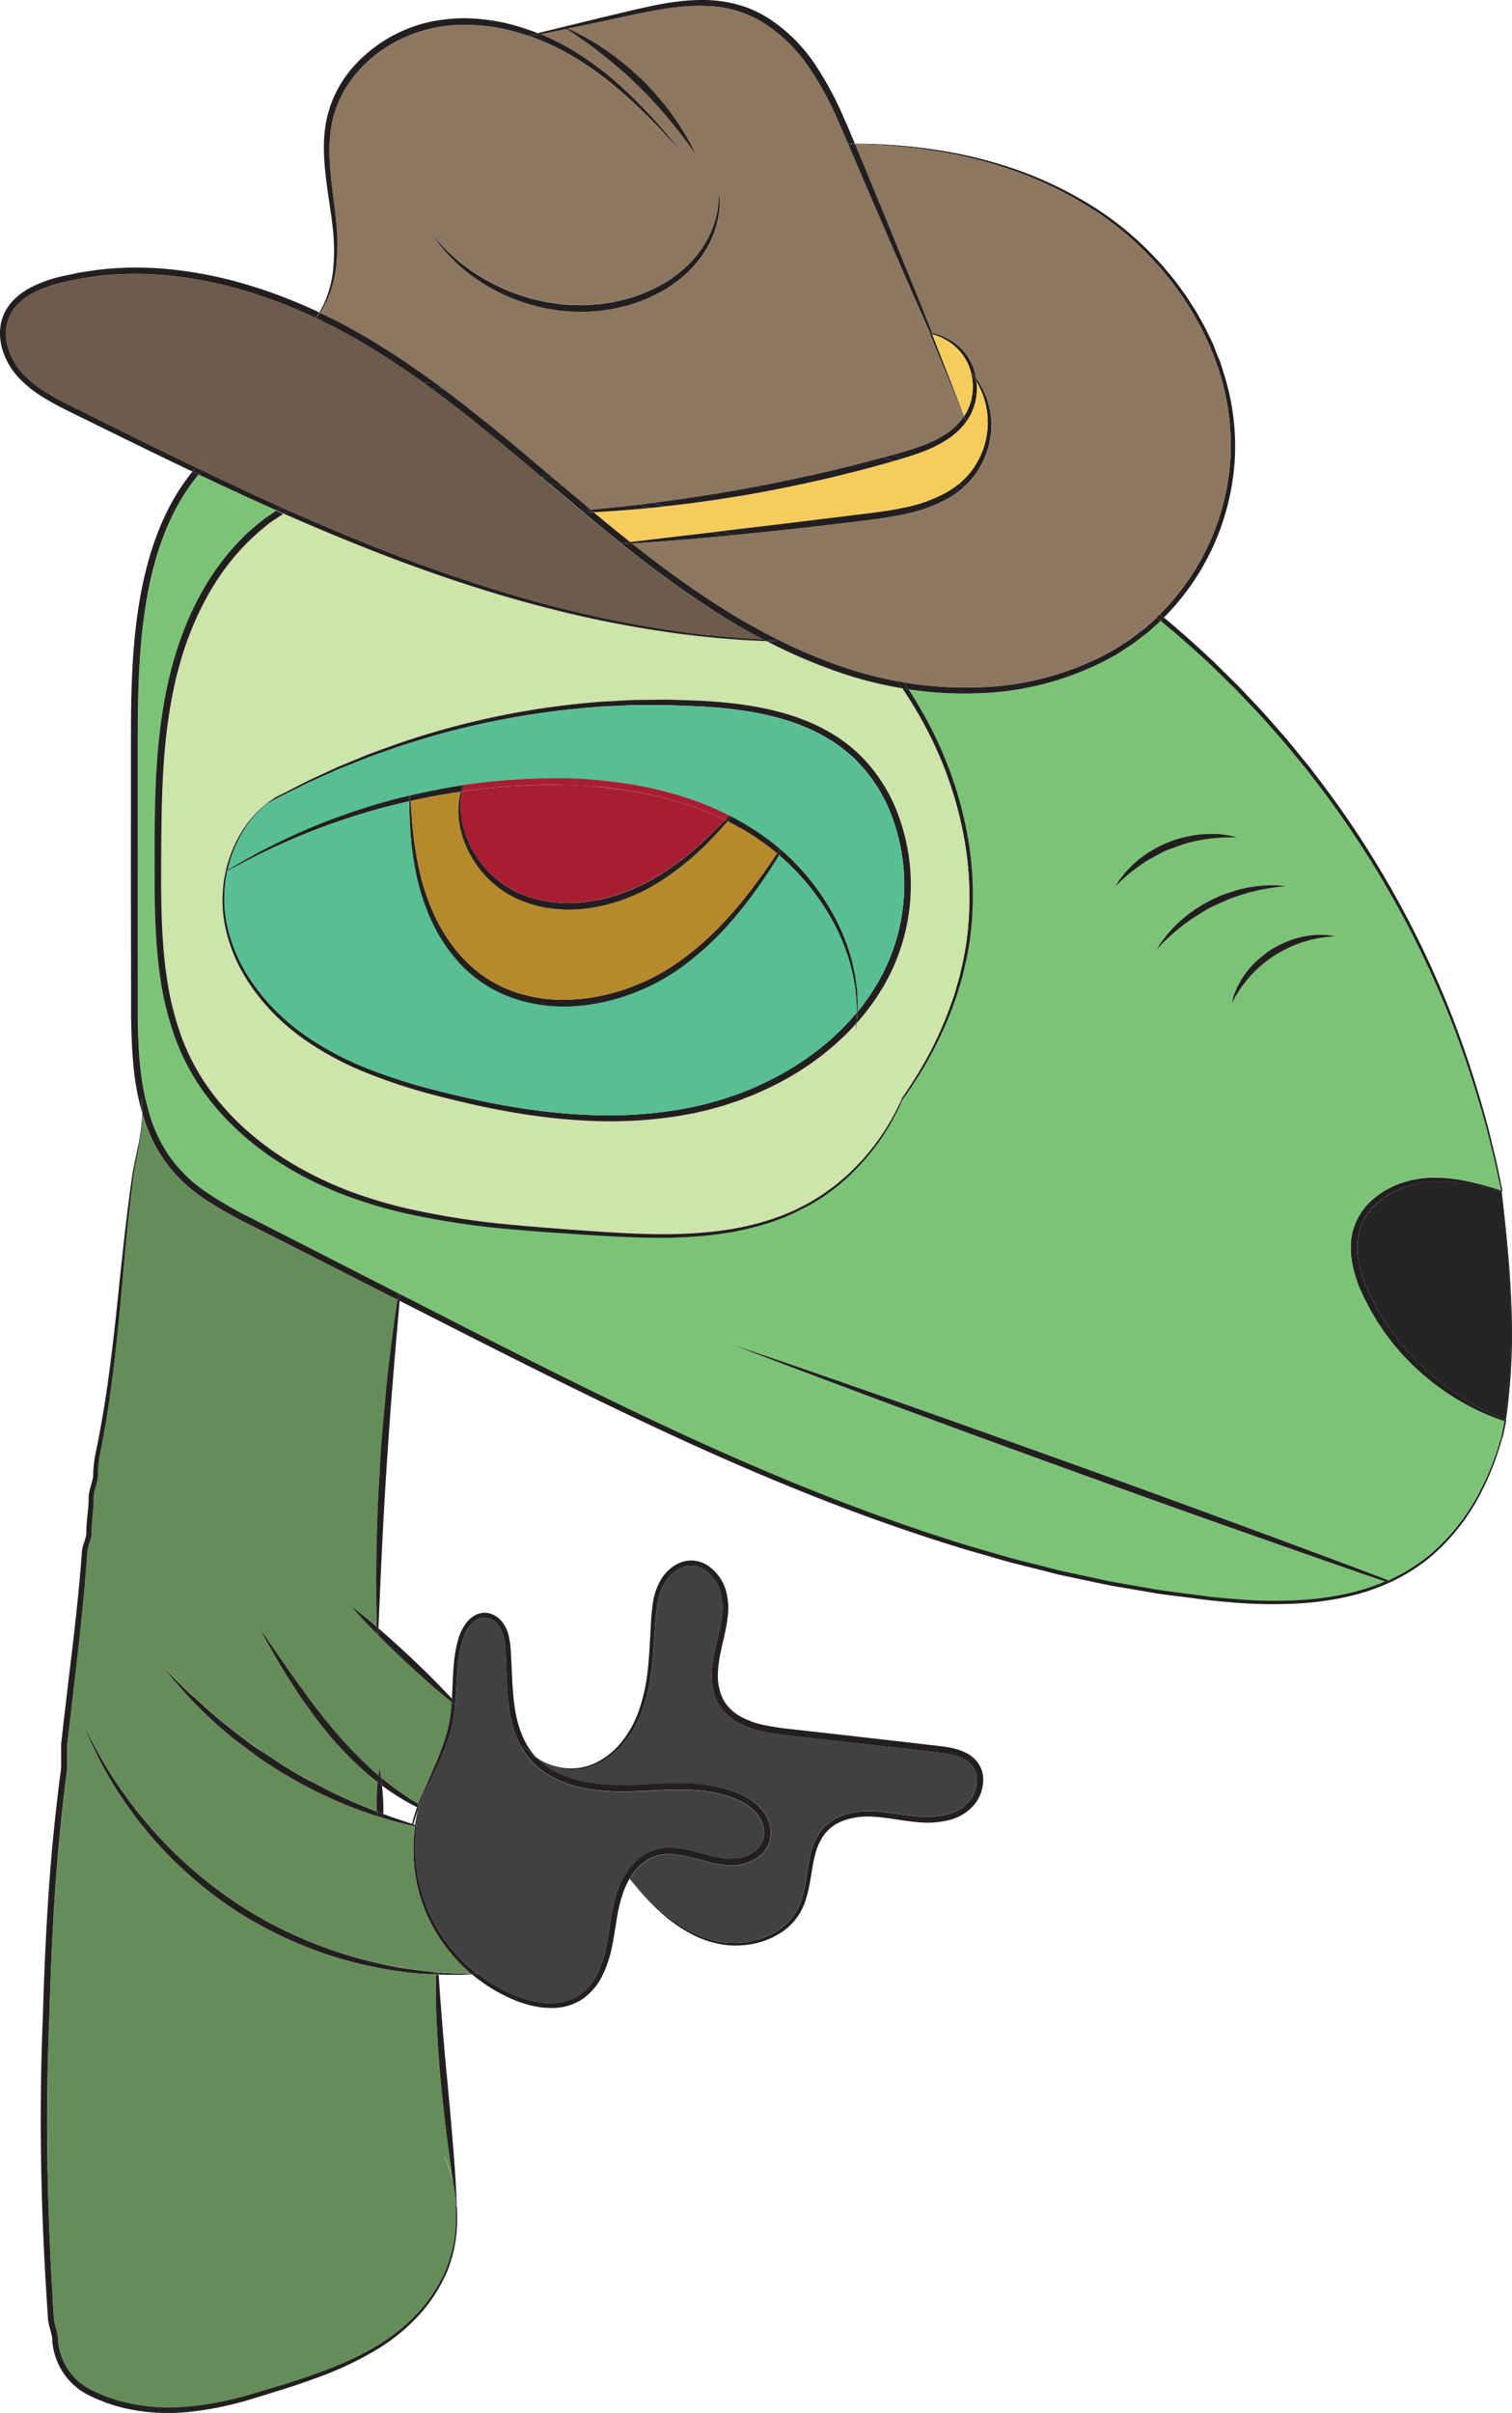 <svg xmlns="http://www.w3.org/2000/svg" viewBox="0 0 673.21 1073.62"><defs><style>.cls-1{fill:#231f20;}.cls-2{fill:#6d5b4b;}.cls-3{fill:#242423;}.cls-4{fill:#7bc477;}.cls-5{fill:#8d7760;}.cls-6{fill:#f6cc5d;}.cls-7{fill:#414141;}.cls-8{fill:#cde4aa;}.cls-9{fill:#57bf93;}.cls-10{fill:#b6892d;}.cls-11{fill:#a71e32;}.cls-12{fill:#668d59;}</style></defs><title>Asset 1</title><g id="Layer_2" data-name="Layer 2"><g id="Layer_8" data-name="Layer 8"><path class="cls-1" d="M201.72,971.29a67.81,67.81,0,0,1,1.63,10.36c0-.21-.1-.57-.18-1.07-.13-.84-.33-2.07-.59-3.64S202.06,973.47,201.72,971.29Z"/><path class="cls-1" d="M212.62,878.23h1l-.94.06Z"/><path class="cls-1" d="M212.62,878.23l.09.07c-.39,0-.91,0-1.55.08l-1.13.06-.27-.23h2.86Z"/><path class="cls-1" d="M209.76,878.21l.27.23c-1.53.09-3.52.23-5.92.23s-5.45,0-8.79-.06c.59-.12,1.17-.24,1.72-.37l1.51-.41c2,.14,3.9.22,5.56.26C206.36,878.22,208.26,878.21,209.76,878.21Z"/><path class="cls-1" d="M206.72,875.5l.25-.07-.25.08Z"/><path class="cls-1" d="M203.39,981.87l0-.19a0,0,0,0,0,0,0,67.81,67.81,0,0,0-1.63-10.36h0c-.34-2.19-.71-4.65-1.08-7.35s-.76-5.61-1.18-8.7-.8-6.36-1.23-9.73-.78-6.87-1.18-10.42-.71-7.17-1.07-10.78-.61-7.23-.86-10.8-.45-7.08-.64-10.48c-.34-6.8-.52-13.15-.5-18.61,0-2,0-3.82,0-5.53l.09,0,1.2-.24c.11,1.76.25,3.68.39,5.73.37,5.42.87,11.74,1.41,18.5.29,3.38.59,6.87.89,10.42s.64,7.16,1,10.76.64,7.22,1,10.77.62,7,.92,10.43.56,6.66.83,9.76.46,6,.67,8.76c.4,5.43.61,10,.81,13.13.08,1.59.13,2.83.17,3.68S203.39,981.87,203.39,981.87Z"/><path class="cls-1" d="M198.55,877.83l-1.51.41c-.55.13-1.13.25-1.72.37h0c0-.29-.05-.58-.06-.86.27,0,.54-.05.8-.09C196.91,877.73,197.75,877.79,198.55,877.83Z"/><path class="cls-1" d="M195.24,877.59l.81.07c-.26,0-.53.06-.8.09A.92.92,0,0,1,195.24,877.59Z"/><path d="M195.32,878.61h0Z"/><path class="cls-1" d="M195.31,878.61h0l-1.2.24-.09,0c0-.1,0-.21,0-.31Z"/><path class="cls-1" d="M195.25,877.75c0,.28,0,.57.06.86l-1.28,0c0-.24,0-.47,0-.7Z"/><path class="cls-1" d="M195.24,877.59a.92.92,0,0,0,0,.16l-1.21.12c0-.13,0-.25,0-.38Z"/><path class="cls-1" d="M194,877.87c0,.23,0,.46,0,.7-1.66-.06-3.4-.16-5.23-.29l1.95-.09c1.12-.06,2.18-.21,3.21-.31Z"/><path d="M123.12,861.92l.21.14Z"/><path class="cls-2" d="M340.05,284.58l-1.41-.08c-2.47-.14-5-.25-7.59-.43l-7.93-.66c-1.36-.13-2.72-.22-4.1-.37l-4.18-.47c-11.26-1.17-23.36-3.06-36.21-5.51-25.7-4.85-54.24-12.67-84.58-23.43-21.05-7.47-43-16.38-65.53-26.42l-3.29-1.48q-13.33-6-27-12.43-4.14-1.95-8.3-3.95L87.22,208c-13.13-6.31-26.47-12.89-40-19.61l-13.09-6.51c-4.38-2.19-8.78-4.35-12.93-6.88A49.41,49.41,0,0,1,9.89,166a29.11,29.11,0,0,1-6.65-12.59A19.26,19.26,0,0,1,4.83,139.6c2.29-4.17,6.24-7.3,10.63-9.53A57.24,57.24,0,0,1,29.7,125.3l3.73-.8,1.88-.4c.62-.12,1.26-.2,1.89-.3l3.8-.56c1.26-.17,2.52-.43,3.8-.51a144,144,0,0,1,30.92,0,181.44,181.44,0,0,1,30.73,5.94,220,220,0,0,1,34,12.8c.5-.68,1.07-1.49,1.68-2.44a1.43,1.43,0,0,1,.28.13c-.65.94-1.26,1.73-1.81,2.38a256.74,256.74,0,0,1,23.73,12.75c8.33,5,16.43,10.44,24.36,16.13,1.2.87,2.41,1.74,3.6,2.62,8.19,6,16.2,12.27,24.09,18.68,8.18,6.62,16.24,13.39,24.28,20.18l4,3.42q7,6,14.1,11.87l1.15,1q2.9,2.43,5.81,4.83,5.33,4.41,10.72,8.71c.17.15.35.29.53.43a476.87,476.87,0,0,0,40.09,29.09C324.58,276,332.23,280.48,340.05,284.58Z"/><path class="cls-1" d="M673,582.18a277.9,277.9,0,0,1-2,46.09c-.16,1.16-.33,2.32-.51,3.5l-.39-.15-.32-.12c.18-1.12.35-2.23.51-3.34a275.68,275.68,0,0,0,2.26-46c-.4-13.42-1.33-24.8-2.18-34-.7-7.56-1.34-13.67-1.83-18.24l.07,0c.52,4.56,1.21,10.65,2,18.2C671.52,557.36,672.53,568.74,673,582.18Z"/><path class="cls-3" d="M672.6,582.19a275.68,275.68,0,0,1-2.26,46c-.16,1.11-.33,2.22-.51,3.34A109.82,109.82,0,0,1,653,623.1l-3.13-1.94c-1.07-.67-2.09-1.44-3.16-2.17-2.17-1.43-4.26-3.12-6.44-4.81-1.1-.83-2.11-1.8-3.19-2.71s-2.17-1.84-3.19-2.87l-3.15-3-3.05-3.26c-1-1.07-2-2.25-3-3.42s-2-2.32-2.88-3.59L619,591.56l-2.6-3.91c-.91-1.29-1.64-2.69-2.46-4.05l-1.2-2c-.39-.7-.73-1.42-1.09-2.12-.71-1.43-1.48-2.83-2.13-4.28s-1.28-2.91-1.85-4.38c-2.28-5.89-3.75-12.16-3.24-18.23a25.11,25.11,0,0,1,7.28-15.8A35.77,35.77,0,0,1,626,528a45.2,45.2,0,0,1,15.12-2.33,80.9,80.9,0,0,1,13.07,1.16c3.88.65,7.24,1.4,10,2.06,1.6.37,3,.72,4.18,1l.21,0c.49,4.57,1.13,10.68,1.83,18.24C671.27,557.39,672.2,568.77,672.6,582.19Z"/><path class="cls-1" d="M670.54,631.77l.2.08c0,.25-.1.5-.15.75l-.18-.06C670.46,632.28,670.5,632,670.54,631.77Z"/><path class="cls-1" d="M670.41,632.54l.18.06c-.22,1-.45,2.05-.7,3.08C670.08,634.63,670.25,633.58,670.41,632.54Z"/><path class="cls-1" d="M670.54,631.77c0,.25-.08.51-.13.77l-.43-.14c.06-.27.12-.53.17-.78Z"/><path class="cls-1" d="M670,632.4l.43.14c-.16,1-.33,2.09-.52,3.14-.29,1.24-.61,2.49-.94,3.74l-.5-.2c.14-.67.27-1.33.38-2C669.25,635.61,669.63,634,670,632.4Z"/><path class="cls-1" d="M670.15,631.62c0,.25-.11.51-.17.78l-.28-.09c0-.27.09-.54.13-.81Z"/><path class="cls-1" d="M670,632.4c-.35,1.6-.73,3.21-1.15,4.83.33-1.66.61-3.3.87-4.92Z"/><path class="cls-1" d="M669.83,631.5c0,.27-.08.54-.13.81a99.85,99.85,0,0,1-17.61-7.72l-3.26-1.85c-1.11-.64-2.17-1.38-3.29-2.09-2.26-1.39-4.43-3-6.71-4.7-1.14-.82-2.2-1.78-3.33-2.68s-2.26-1.83-3.32-2.85l-3.3-3-3.18-3.28c-1.09-1.08-2.09-2.27-3.11-3.45s-2.08-2.34-3-3.63l-2.91-3.79-2.69-4c-.94-1.32-1.7-2.76-2.55-4.15l-1.25-2.1c-.4-.71-.75-1.45-1.13-2.18-.74-1.46-1.53-2.89-2.22-4.39s-1.34-3-2-4.56c-2.34-6.16-3.92-12.85-3.32-19.55a27.24,27.24,0,0,1,2.65-9.57,28.73,28.73,0,0,1,5.64-7.84,38.22,38.22,0,0,1,15.5-9,47.12,47.12,0,0,1,15.83-1.93,73.88,73.88,0,0,1,13.25,1.79c3.88.86,7.2,1.8,9.93,2.59,1.51.45,2.83.87,4,1.23,0,.12.05.23.07.34-1.18-.29-2.58-.64-4.18-1-2.75-.66-6.11-1.41-10-2.06a80.9,80.9,0,0,0-13.07-1.16A45.2,45.2,0,0,0,626,528a35.77,35.77,0,0,0-14.31,8.76,25.11,25.11,0,0,0-7.28,15.8c-.51,6.07,1,12.34,3.24,18.23.57,1.47,1.18,2.94,1.85,4.38s1.42,2.85,2.13,4.28c.36.7.7,1.42,1.09,2.12l1.2,2c.82,1.36,1.55,2.76,2.46,4.05l2.6,3.91,2.78,3.73c.88,1.27,1.92,2.41,2.88,3.59s1.93,2.35,3,3.42l3.05,3.26,3.15,3c1,1,2.12,1.94,3.19,2.87s2.09,1.88,3.19,2.71c2.18,1.69,4.27,3.38,6.44,4.81,1.07.73,2.09,1.5,3.16,2.17L653,623.1A109.82,109.82,0,0,0,669.83,631.5Z"/><path class="cls-1" d="M669.89,635.68c-.22,1.27-.46,2.55-.71,3.84l-.23-.1C669.28,638.17,669.6,636.92,669.89,635.68Z"/><path class="cls-4" d="M669.7,632.31c-.26,1.62-.54,3.26-.87,4.92a121.43,121.43,0,0,1-10.7,27.62,93.47,93.47,0,0,1-14.57,20.25,84.45,84.45,0,0,1-9.78,8.83,82.7,82.7,0,0,1-11.56,7.23c-1,.52-2.05,1.07-3.1,1.57l-1,.4c-6.76-2.57-14.63-5.55-23.37-8.81-14.9-5.58-32.3-12-51-18.88-9.34-3.41-19-7-28.79-10.53l-29.75-10.79L455.5,643.43l-28.88-10.29-27-9.54-24.25-8.47c-15-5.24-27.58-9.49-36.35-12.52l-10.2-3.46L325.3,598l3.43,1.32,10.06,3.86c8.69,3.27,21.06,8,36,13.58l24.07,9,26.9,9.92,28.79,10.53,29.75,10.79,29.79,10.7c9.82,3.54,19.51,6.94,28.88,10.28,18.73,6.65,36.25,12.8,51.27,18,8.36,2.92,16,5.53,22.58,7.78l-.9.39-1.62.69-1.67.6-3.36,1.2a107.44,107.44,0,0,1-14.09,3.5,135.54,135.54,0,0,1-14.86,1.83c-2.53.12-5.07.32-7.64.33-1.28,0-2.57.06-3.86.06l-3.89,0c-2.6,0-5.22-.16-7.85-.26s-5.28-.3-7.95-.55-5.33-.47-8-.74-5.39-.69-8.1-1c-5.43-.72-10.92-1.39-16.47-2.17l-16.73-2.91c-5.65-.88-11.27-2.25-17-3.45l-8.6-1.85-2.16-.47-2.15-.54-4.32-1.11c-5.76-1.49-11.6-2.89-17.44-4.5l-17.62-5.14c-23.58-7.26-47.61-15.88-71.93-25.69-48.67-19.63-98.33-44.2-149.37-70.17l-31-15.84-.75-.38-45.92-23.43L111.73,542a175.12,175.12,0,0,1-19.17-11,64.87,64.87,0,0,1-16-14.9,64.16,64.16,0,0,1-9.8-19.6c-.79-2.5-1.47-5.05-2-7.62a122.42,122.42,0,0,1-2.28-14.22c-.76-7.44-1-15-1.1-22.51q0-22.71,0-45.53V338c0-7.64,0-15.27.1-22.89.24-15.23,1-30.46,3.38-45.44s6.37-29.71,13.34-43a89,89,0,0,1,10.27-15.47q4.46,2.12,8.88,4.19,13,6.07,25.71,11.74l-3,2.1-1.53,1L117,231.37l-2.91,2.31c-1.85,1.65-3.77,3.23-5.49,5a108.85,108.85,0,0,0-18,23.5c-9.9,17.18-15.5,36.48-18.34,55.82S69,356.93,68.9,376.17s-.32,38.42,2.3,57.28A137.49,137.49,0,0,0,77.78,461a100.18,100.18,0,0,0,13,24.77c10.83,15.12,25.27,26.9,40.74,35.59a164.82,164.82,0,0,0,23.9,11,207.49,207.49,0,0,0,24.6,7.28,356.45,356.45,0,0,0,48.49,7.3c7.88.71,15.64,1.27,23.25,1.78s15.07,1,22.4,1.38,14.52.59,21.56.55,13.91-.43,20.57-1.16c3.34-.34,6.61-.87,9.84-1.39l4.78-1c1.58-.31,3.12-.75,4.67-1.12.77-.2,1.54-.37,2.3-.59l2.26-.68c1.49-.48,3-.86,4.44-1.43l4.32-1.59L353,540c1.39-.56,2.7-1.28,4-2l3.89-2,3.65-2.29c1.19-.77,2.42-1.47,3.52-2.34,2.22-1.7,4.52-3.22,6.49-5.06l3-2.62c1-.86,1.87-1.84,2.79-2.74a100.84,100.84,0,0,0,17-22.63c1.63-3,3.06-5.89,4.31-8.73q3.67-5.11,7.3-10.89a168.37,168.37,0,0,0,14.87-29.9c1-2.82,2.14-5.64,2.94-8.62.44-1.48.88-3,1.33-4.47l.33-1.12.27-1.15.54-2.32a125.09,125.09,0,0,0,3.24-19.31,149.49,149.49,0,0,0-2.16-42.09,171.81,171.81,0,0,0-14.71-43.41,186.42,186.42,0,0,0-11.23-19.61,168.54,168.54,0,0,0,29.95,1.78A133,133,0,0,0,492,294l3.22-1.76a32.11,32.11,0,0,0,3.16-1.84l6.11-4,5.75-4.41c1-.71,1.85-1.54,2.76-2.33s1.81-1.58,2.69-2.39l1.12-1.09q9.81,8.13,19,16.6c1.13,1,2.28,2.06,3.39,3.12l3.28,3.21L549,305.5c1.09,1,2.13,2.15,3.16,3.24l3.11,3.27q3.1,3.27,6.17,6.5l5.89,6.65,2.92,3.3,1.46,1.64,1.39,1.69,5.54,6.73,2.75,3.33c.92,1.11,1.75,2.27,2.63,3.4a438.12,438.12,0,0,1,61.81,108,474.51,474.51,0,0,1,16.28,49.46L665,514.19c.5,1.87.88,3.74,1.27,5.58s.78,3.68,1.17,5.48c.33,1.44.64,2.87.92,4.29-1.13-.36-2.45-.78-4-1.23-2.73-.79-6.05-1.73-9.93-2.59a73.88,73.88,0,0,0-13.25-1.79,47.12,47.12,0,0,0-15.83,1.93,38.22,38.22,0,0,0-15.5,9,28.73,28.73,0,0,0-5.64,7.84,27.24,27.24,0,0,0-2.65,9.57c-.6,6.7,1,13.39,3.32,19.55.61,1.54,1.25,3.07,2,4.56s1.48,2.93,2.22,4.39c.38.73.73,1.47,1.13,2.18l1.25,2.1c.85,1.39,1.61,2.83,2.55,4.15l2.69,4,2.91,3.79c.94,1.29,2,2.43,3,3.63s2,2.37,3.11,3.45l3.18,3.28,3.3,3c1.06,1,2.21,1.93,3.32,2.85s2.19,1.86,3.33,2.68c2.28,1.66,4.45,3.31,6.71,4.7,1.12.71,2.18,1.45,3.29,2.09l3.26,1.85A99.85,99.85,0,0,0,669.7,632.31ZM594.57,416.62l-.65-.1-1.87-.29c-.41,0-.86-.12-1.35-.15l-1.59-.07-1.83-.06c-.64,0-1.31.07-2,.12s-1.44.09-2.19.2l-2.34.39c-.39.08-.8.13-1.21.23l-1.22.33c-.82.23-1.68.43-2.52.7a53.61,53.61,0,0,0-5.09,2.05,56.27,56.27,0,0,0-5,2.73,54.54,54.54,0,0,0-4.52,3.41,42.08,42.08,0,0,0-4,3.78,39.57,39.57,0,0,0-5.58,7.89c-.34.63-.67,1.21-.94,1.8s-.48,1.15-.69,1.69-.41,1-.6,1.48-.28.9-.41,1.29l-.51,1.82-.17.64.33-.58.89-1.65c.19-.36.37-.76.62-1.18l.85-1.31.94-1.5,1.15-1.58a54.85,54.85,0,0,1,6-7c1.25-1.13,2.51-2.31,3.91-3.38a52.22,52.22,0,0,1,4.31-3.14c1.54-.9,3-1.9,4.63-2.64a45.73,45.73,0,0,1,4.69-2.17c.78-.32,1.57-.57,2.33-.85l1.13-.41c.38-.13.76-.21,1.13-.31l2.17-.63c.71-.19,1.4-.29,2.07-.43l1.91-.4,1.75-.24,1.55-.23c.48-.06.92-.06,1.33-.09l1.87-.13Zm-22-22.31-.75-.08L569.7,394c-.46,0-1-.08-1.52-.1l-1.8,0-2.06,0c-.72,0-1.48.09-2.28.15s-1.62.11-2.47.23l-2.63.37c-.91.13-1.83.32-2.76.54s-1.9.4-2.87.64c-1.91.58-3.91,1.12-5.87,1.89s-3.9,1.62-5.86,2.48c-1.87,1-3.79,2-5.55,3.12a61.35,61.35,0,0,0-5.08,3.49,58.16,58.16,0,0,0-8,7.4c-.53.59-1.05,1.15-1.51,1.71l-1.25,1.63L517.14,419c-.33.45-.6.89-.86,1.27-.49.78-.88,1.39-1.15,1.8s-.34.54-.37.61l.5-.51,1.48-1.54c.31-.33.63-.71,1-1.1l1.29-1.22,1.45-1.4c.54-.46,1.1-1,1.68-1.47a90.94,90.94,0,0,1,8.31-6.49c1.62-1,3.27-2.14,5-3.14s3.56-2,5.37-2.91,3.69-1.78,5.59-2.48,3.74-1.41,5.56-2.05c.91-.3,1.83-.55,2.72-.82s1.76-.52,2.62-.7l2.51-.63c.81-.19,1.61-.31,2.37-.46l2.19-.42,2-.3,1.76-.27c.55-.08,1-.1,1.5-.14l2.12-.23Zm-22.69-21.73h.69l-.67-.16L548,372c-.42-.08-.87-.19-1.38-.27l-1.63-.23-1.87-.25c-.66-.05-1.36-.07-2.09-.1s-1.49-.07-2.28,0l-2.44.08a25.59,25.59,0,0,0-2.57.24c-.87.11-1.77.19-2.68.34-1.79.37-3.67.69-5.52,1.25s-3.69,1.2-5.54,1.85c-1.78.83-3.6,1.57-5.27,2.53a51,51,0,0,0-4.84,2.94,48.28,48.28,0,0,0-7.57,6.51c-.51.53-1,1-1.43,1.53l-1.17,1.48-1,1.3c-.31.41-.56.81-.8,1.15l-1.07,1.65-.36.58L497,394l1.39-1.37c.29-.3.59-.64,1-1l1.22-1.07,1.37-1.23,1.58-1.29a72.45,72.45,0,0,1,7.84-5.55c1.53-.87,3.09-1.79,4.74-2.59s3.35-1.56,5.06-2.32,3.47-1.37,5.24-1.86,3.5-1,5.2-1.44c.85-.2,1.7-.35,2.53-.52a24.45,24.45,0,0,1,2.44-.42l2.33-.34c.76-.11,1.49-.13,2.2-.2l2-.18,1.83-.07,1.63-.07c.5,0,1,0,1.38,0Z"/><path class="cls-1" d="M669,529.76l.06.29-.43-.1,0-.31Z"/><path class="cls-1" d="M669,529.76l-.4-.12c-.11-.89-.2-1.73-.29-2.5q-.09-.83-.18-1.56C668.47,527,668.76,528.38,669,529.76Z"/><path class="cls-1" d="M668.45,639.22l.5.2a122.55,122.55,0,0,1-10.09,25.82,94.71,94.71,0,0,1-14.6,20.52,84,84,0,0,1-9.85,9,82.74,82.74,0,0,1-11.67,7.4c-1,.51-2,1-3,1.55l-1.53-.58,1-.4c1-.5,2.07-1.05,3.1-1.57a82.7,82.7,0,0,0,11.56-7.23,84.45,84.45,0,0,0,9.78-8.83,93.47,93.47,0,0,0,14.57-20.25,121.43,121.43,0,0,0,10.7-27.62C668.72,637.89,668.59,638.55,668.45,639.22Z"/><path class="cls-1" d="M668.63,529.64l0,.31-.07,0c0-.11,0-.21,0-.32Z"/><path class="cls-1" d="M668.63,529.64l-.08,0q-.15-1.32-.27-2.46c-.08-.71-.15-1.37-.21-2a2.88,2.88,0,0,1,.09.4q.09.74.18,1.56C668.43,527.91,668.52,528.75,668.63,529.64Z"/><path class="cls-1" d="M668.55,529.61c0,.11,0,.21,0,.32l-.21,0c0-.11,0-.22-.07-.34Z"/><path class="cls-1" d="M668.55,529.61l-.24-.07c-.28-1.42-.59-2.85-.92-4.29-.39-1.8-.77-3.63-1.17-5.48s-.77-3.71-1.27-5.58l-2.88-11.47a474.51,474.51,0,0,0-16.28-49.46,438.12,438.12,0,0,0-61.81-108c-.88-1.13-1.71-2.29-2.63-3.4l-2.75-3.33-5.54-6.73-1.39-1.69-1.46-1.64-2.92-3.3-5.89-6.65q-3.06-3.24-6.17-6.5l-3.11-3.27c-1-1.09-2.07-2.2-3.16-3.24l-6.53-6.39-3.28-3.21c-1.11-1.06-2.26-2.08-3.39-3.12q-9.15-8.46-19-16.6c.5-.47,1-.95,1.46-1.44q9.74,8.12,18.83,16.6c1.13,1.05,2.28,2.08,3.4,3.15l3.28,3.24,6.53,6.43c1.09,1.05,2.13,2.17,3.17,3.27s2.07,2.2,3.11,3.29l6.17,6.55,5.89,6.7,2.92,3.32L573,329l1.39,1.7,5.54,6.77,2.74,3.36c.92,1.11,1.76,2.28,2.63,3.42a436.46,436.46,0,0,1,61.5,108.65,473.06,473.06,0,0,1,16,49.67l2.82,11.5c.49,1.87.86,3.75,1.25,5.6s.76,3.68,1.13,5.49a.17.17,0,0,1,0,.07c.06.6.13,1.26.21,2S668.45,528.73,668.55,529.61Z"/><path class="cls-1" d="M668.16,525.58a2.88,2.88,0,0,0-.09-.4.17.17,0,0,0,0-.07c-.18-1.63-.31-2.88-.4-3.74C667.78,522.32,667.94,523.73,668.16,525.58Z"/><path class="cls-1" d="M619.7,703.71l-.1.05-1.19.52-1.62-.56,1.38-.59Z"/><path class="cls-1" d="M618.41,704.28l-2.07.9-1.64.72-1.69.61-3.39,1.23a108.31,108.31,0,0,1-14.24,3.62,135.49,135.49,0,0,1-15,1.93c-2.55.13-5.12.35-7.7.37-1.3,0-2.59.08-3.89.08l-3.92,0c-2.62,0-5.26-.14-7.91-.23s-5.31-.27-8-.51-5.37-.44-8.07-.71-5.4-.66-8.13-1c-5.44-.7-11-1.35-16.53-2.11l-16.79-2.86c-5.68-.85-11.32-2.21-17.05-3.38l-8.64-1.83-2.17-.46-2.16-.54L465.12,699c-5.78-1.48-11.65-2.86-17.52-4.46l-17.67-5.09q-35.52-10.78-72.2-25.52c-48.83-19.53-98.62-44-149.73-69.89l-30.11-15.29c.09-1,.18-2,.26-2.91l31,15.84c51,26,100.7,50.54,149.37,70.17,24.32,9.81,48.35,18.43,71.93,25.69l17.62,5.14c5.84,1.61,11.68,3,17.44,4.5l4.32,1.11,2.15.54,2.16.47,8.6,1.85c5.72,1.2,11.34,2.57,17,3.45l16.73,2.91c5.55.78,11,1.45,16.47,2.17,2.71.34,5.41.74,8.1,1s5.36.54,8,.74,5.32.37,7.95.55,5.25.24,7.85.26l3.89,0c1.29,0,2.58,0,3.86-.06,2.57,0,5.11-.21,7.64-.33a135.54,135.54,0,0,0,14.86-1.83,107.44,107.44,0,0,0,14.09-3.5l3.36-1.2,1.67-.6,1.62-.69.9-.39Z"/><path class="cls-1" d="M618.17,703.13l-1.38.59c-6.61-2.25-14.22-4.86-22.58-7.78-15-5.22-32.54-11.37-51.27-18-9.37-3.34-19.06-6.74-28.88-10.28l-29.79-10.7-29.75-10.79-28.79-10.53-26.9-9.92-24.07-9c-14.91-5.56-27.28-10.31-36-13.58l-10.06-3.86L325.3,598l3.49,1.17,10.2,3.46c8.77,3,21.33,7.28,36.35,12.52l24.25,8.47,27,9.54,28.88,10.29,29.79,10.69L515,664.91c9.82,3.55,19.45,7.12,28.79,10.53,18.67,6.85,36.07,13.3,51,18.88C603.54,697.58,611.41,700.56,618.17,703.13Z"/><path class="cls-1" d="M593.92,416.52l.65.1-.66.06-1.87.13c-.41,0-.85,0-1.33.09l-1.55.23-1.75.24-1.91.4c-.67.14-1.36.24-2.07.43l-2.17.63c-.37.1-.75.18-1.13.31l-1.13.41c-.76.28-1.55.53-2.33.85a45.73,45.73,0,0,0-4.69,2.17c-1.6.74-3.09,1.74-4.63,2.64a52.22,52.22,0,0,0-4.31,3.14c-1.4,1.07-2.66,2.25-3.91,3.38a54.85,54.85,0,0,0-6,7L552,440.28l-.94,1.5-.85,1.31c-.25.42-.43.82-.62,1.18l-.89,1.65-.33.58.17-.64L549,444c.13-.39.24-.83.41-1.29s.38-.95.6-1.48.44-1.1.69-1.69.6-1.17.94-1.8a39.57,39.57,0,0,1,5.58-7.89,42.08,42.08,0,0,1,4-3.78,54.54,54.54,0,0,1,4.52-3.41,56.27,56.27,0,0,1,5-2.73,53.61,53.61,0,0,1,5.09-2.05c.84-.27,1.7-.47,2.52-.7l1.22-.33c.41-.1.82-.15,1.21-.23l2.34-.39c.75-.11,1.49-.13,2.19-.2s1.38-.11,2-.12l1.83.06,1.59.07c.49,0,.94.11,1.35.15Z"/><path class="cls-1" d="M571.83,394.23l.75.08-.75.08-2.12.23c-.45,0-1,.06-1.5.14l-1.76.27-2,.3-2.19.42c-.76.15-1.56.27-2.37.46l-2.51.63c-.86.18-1.74.43-2.62.7s-1.81.52-2.72.82c-1.82.64-3.71,1.24-5.56,2.05s-3.73,1.63-5.59,2.48-3.66,1.83-5.37,2.91-3.41,2.09-5,3.14a90.94,90.94,0,0,0-8.31,6.49c-.58.51-1.14,1-1.68,1.47l-1.45,1.4-1.29,1.22c-.4.39-.72.77-1,1.1l-1.48,1.54-.5.51c0-.07.16-.28.37-.61s.66-1,1.15-1.8c.26-.38.53-.82.86-1.27l1.08-1.44,1.25-1.63c.46-.56,1-1.12,1.51-1.71a58.16,58.16,0,0,1,8-7.4,61.35,61.35,0,0,1,5.08-3.49c1.76-1.15,3.68-2.1,5.55-3.12,2-.86,3.88-1.79,5.86-2.48s4-1.31,5.87-1.89c1-.24,1.93-.43,2.87-.64s1.85-.41,2.76-.54l2.63-.37c.85-.12,1.68-.15,2.47-.23s1.56-.12,2.28-.15l2.06,0,1.8,0c.55,0,1.06.07,1.52.1Z"/><path class="cls-1" d="M550.58,372.58h-.69l-1.95,0c-.42,0-.88,0-1.38,0l-1.63.07-1.83.07-2,.18c-.71.07-1.44.09-2.2.2l-2.33.34a24.45,24.45,0,0,0-2.44.42c-.83.17-1.68.32-2.53.52-1.7.44-3.47.83-5.2,1.44s-3.5,1.22-5.24,1.86-3.45,1.43-5.06,2.32-3.21,1.72-4.74,2.59a72.45,72.45,0,0,0-7.84,5.55l-1.58,1.29-1.37,1.23-1.22,1.07c-.37.35-.67.69-1,1L497,394l-.49.48.36-.58,1.07-1.65c.24-.34.49-.74.8-1.15l1-1.3,1.17-1.48c.44-.5.92-1,1.43-1.53a48.28,48.28,0,0,1,7.57-6.51,51,51,0,0,1,4.84-2.94c1.67-1,3.49-1.7,5.27-2.53,1.85-.65,3.67-1.37,5.54-1.85s3.73-.88,5.52-1.25c.91-.15,1.81-.23,2.68-.34a25.59,25.59,0,0,1,2.57-.24l2.44-.08c.79,0,1.55,0,2.28,0s1.43.05,2.09.1l1.87.25,1.63.23c.51.08,1,.19,1.38.27l1.91.44Z"/><path class="cls-1" d="M548,178.39a105.47,105.47,0,0,1,1.8,25.71,109.46,109.46,0,0,1-16.21,51.26,111.83,111.83,0,0,1-15.31,19.38c-.59-.51-1.18-1-1.78-1.49a110,110,0,0,0,15.19-19.07A107.26,107.26,0,0,0,547.83,204a110,110,0,0,0-8.65-48.65c-.68-1.89-1.63-3.64-2.45-5.44s-1.64-3.6-2.64-5.29l-2.83-5.11c-1-1.66-2.07-3.27-3.09-4.89-.52-.81-1-1.62-1.55-2.41L525,129.89c-1.12-1.53-2.19-3.08-3.34-4.56-2.4-2.88-4.63-5.84-7.17-8.46a138.1,138.1,0,0,0-32-26.26,170.13,170.13,0,0,0-33.11-15.36,195.89,195.89,0,0,0-30.11-7.6,241.42,241.42,0,0,0-38.51-3.5l-.09-.21a243,243,0,0,1,38.7,3.14,198.62,198.62,0,0,1,30.27,7.39A171.07,171.07,0,0,1,483,89.65a148.81,148.81,0,0,1,16.74,11.52,147.08,147.08,0,0,1,15.71,14.73c2.59,2.64,4.87,5.61,7.31,8.5,1.17,1.49,2.26,3,3.4,4.59l1.71,2.32c.54.8,1.05,1.62,1.58,2.43,1,1.64,2.12,3.26,3.16,4.93l2.89,5.16c1,1.71,1.83,3.54,2.71,5.34s1.81,3.6,2.51,5.5,1.51,3.78,2.28,5.68,1.28,3.91,1.92,5.87a61.52,61.52,0,0,1,1.66,6A60.74,60.74,0,0,1,548,178.39Z"/><path class="cls-5" d="M539.18,155.34A110,110,0,0,1,547.83,204a107.26,107.26,0,0,1-16.15,50.19,110,110,0,0,1-15.19,19.07L515,274.7l-.92.87c-.86.79-1.76,1.55-2.64,2.33s-1.74,1.57-2.7,2.26l-5.64,4.29-6,3.87a32.81,32.81,0,0,1-3.1,1.79l-3.16,1.71a130.41,130.41,0,0,1-56.55,14,165.74,165.74,0,0,1-31.91-2.2c-1-.15-2-.32-2.92-.51a169.43,169.43,0,0,1-25-6.58A226.45,226.45,0,0,1,348,285.46c-.41-.2-.81-.39-1.21-.6a293,293,0,0,1-28.16-16.11c-12.84-8.24-25.2-17.36-37.3-26.94,5.94-.4,13.75-.93,22.85-1.7,5.22-.42,10.87-.91,16.85-1.47l4.85-.45c4.65-.44,9.48-.92,14.42-1.43,6.59-.7,13.41-1.38,20.33-2.2l21-2.48c7-.89,14.08-1.73,21-3.22a67.64,67.64,0,0,0,19.54-7.09,39.74,39.74,0,0,0,5.14-3.5c.67-.54,1.33-1.1,2-1.68l.92-.87a34.74,34.74,0,0,0,6-7.54,37.87,37.87,0,0,0,5.17-16.65A35.38,35.38,0,0,0,439.22,177a37.73,37.73,0,0,0-4.7-8.85,24.78,24.78,0,0,0-2.67-7.71,23.49,23.49,0,0,0-5-6.27,26.19,26.19,0,0,0-11.38-5.88l-.42-.09c-2.75-6.88-6.13-15.38-10.07-25.05-5.33-13.15-11.61-28.46-18.39-44.84-1.95-4.64-3.88-9.38-5.88-14.18a241.42,241.42,0,0,1,38.51,3.5,195.89,195.89,0,0,1,30.11,7.6,170.13,170.13,0,0,1,33.11,15.36,138.1,138.1,0,0,1,32,26.26c2.54,2.62,4.77,5.58,7.17,8.46,1.15,1.48,2.22,3,3.34,4.56l1.67,2.31c.53.79,1,1.6,1.55,2.41,1,1.62,2.08,3.23,3.09,4.89l2.83,5.11c1,1.69,1.78,3.5,2.64,5.29S538.5,153.45,539.18,155.34Z"/><path class="cls-1" d="M518.27,274.74c-.48.49-1,1-1.46,1.44L515,274.7l1.47-1.45C517.09,273.74,517.68,274.23,518.27,274.74Z"/><path class="cls-1" d="M516.81,276.18l-1.12,1.09c-.88.81-1.79,1.59-2.69,2.39s-1.78,1.62-2.76,2.33l-5.75,4.41-6.11,4a32.11,32.11,0,0,1-3.16,1.84L492,294a133,133,0,0,1-57.6,14.49,168.54,168.54,0,0,1-29.95-1.78q-1-1.54-2-3.06a165.74,165.74,0,0,0,31.91,2.2,130.41,130.41,0,0,0,56.55-14l3.16-1.71a32.81,32.81,0,0,0,3.1-1.79l6-3.87,5.64-4.29c1-.69,1.81-1.5,2.7-2.26s1.78-1.54,2.64-2.33l.92-.87Z"/><path class="cls-1" d="M439.22,177a35.38,35.38,0,0,1,2.12,14.51,37.87,37.87,0,0,1-5.17,16.65,34.74,34.74,0,0,1-6,7.54l-.92.87c-.79-.4-1.6-.79-2.4-1.18.57-.47,1.12-1,1.65-1.45a32.77,32.77,0,0,0,5.75-6.94,35.49,35.49,0,0,0,3.91-29.64,37.5,37.5,0,0,0-3.41-7.64c0-.28-.07-.55-.11-.82s-.08-.5-.13-.75A37.73,37.73,0,0,1,439.22,177Z"/><path class="cls-6" d="M430.25,187.91a.13.13,0,0,1,0-.05l-.09-.22h0a25.84,25.84,0,0,0,2.42-4.09,27.62,27.62,0,0,0,1.67-4.91,27.15,27.15,0,0,0,.48-8.89,37.5,37.5,0,0,1,3.41,7.64A35.49,35.49,0,0,1,434.26,207a32.77,32.77,0,0,1-5.75,6.94c-.53.5-1.08,1-1.65,1.45s-1.38,1.11-2.11,1.62a37.08,37.08,0,0,1-3.9,2.45A64.64,64.64,0,0,1,402,226c-6.73,1.42-13.73,2.22-20.75,3.07l-20.94,2.58L340,234.13l-18,2.14-4.8.57L304,238.4l-23.47,2.78c-4.34-3.44-8.65-7-12.93-10.49l-3.33-2.77c4.18-.21,8.76-.49,13.66-.89,3.67-.29,7.52-.62,11.52-1,2.06-.2,4.17-.41,6.31-.65,7.39-.81,15.22-1.8,23.32-3l11.4-1.8c3.84-.69,7.74-1.34,11.64-2.1,7.82-1.51,15.74-3.13,23.62-4.95l5.9-1.39,5.87-1.47c3.92-.94,7.78-2,11.63-3,2.91-.79,5.79-1.63,8.65-2.45l2.73-.78,1.05-.31c3.39-1,6.75-2.09,10-3.36a56.57,56.57,0,0,0,10.15-5.15,32.07,32.07,0,0,0,8.1-7.45c.1-.14.21-.27.3-.41A2,2,0,0,1,430.25,187.91Z"/><path class="cls-1" d="M437.72,790.63a17.39,17.39,0,0,1-4.15,12.59,21.62,21.62,0,0,1-11.15,6.64,39.32,39.32,0,0,1-12.5,1c-8.21-.54-15.9-2.59-23.46-2.59a31.4,31.4,0,0,0-10.85,1.79,18.69,18.69,0,0,0-8.49,6.05,25.7,25.7,0,0,0-4.27,9.46c-.87,3.39-1.36,6.87-1.94,10.3a61.32,61.32,0,0,1-2.38,10.1,26.81,26.81,0,0,1-12.46,14.94,33.19,33.19,0,0,1-8.51,3.46,38.1,38.1,0,0,1-8.61,1.25l-1.05,0-1,0c-.69,0-1.38,0-2.06-.07a39.92,39.92,0,0,1-4-.5,45.36,45.36,0,0,1-13.87-5,64.87,64.87,0,0,1-10.32-7,106.08,106.08,0,0,1-12.35-12.32c-1.3-1.53-2.29-2.71-2.94-3.53-.36-.44-.62-.76-.78-1l.81.95c.67.79,1.69,2,3,3.44a106.77,106.77,0,0,0,12.6,12,62.9,62.9,0,0,0,10.34,6.74A44.36,44.36,0,0,0,321,864c1.26.24,2.58.29,3.9.41.66,0,1.33,0,2,0h1l1-.06a37.08,37.08,0,0,0,8.28-1.36,32,32,0,0,0,8.09-3.44,26,26,0,0,0,7-5.87,25.54,25.54,0,0,0,4.53-8.3,60.82,60.82,0,0,0,2.16-9.82c.54-3.41,1-6.94,1.86-10.5a27.58,27.58,0,0,1,4.55-10.31,20.89,20.89,0,0,1,9.44-6.89,33.77,33.77,0,0,1,11.67-2c8-.06,15.78,2,23.63,2.41a36.31,36.31,0,0,0,11.63-1,22.38,22.38,0,0,0,5.35-2.19,15.47,15.47,0,0,0,4.36-3.62,14.67,14.67,0,0,0,3.45-10.52,10.49,10.49,0,0,0-6.34-8.54c-3.51-1.7-7.66-2.27-11.84-2.74L404,778.2l-25.54-2.87L352.9,772.4a128,128,0,0,1-12.79-1.88A41.27,41.27,0,0,1,327.78,766a25.23,25.23,0,0,1-5.23-4.21l-1.09-1.3c-.36-.43-.65-.92-1-1.38a13.32,13.32,0,0,1-.88-1.45,16.23,16.23,0,0,1-.74-1.51,27.77,27.77,0,0,1-1.93-12.88,71.13,71.13,0,0,1,2.11-12.38,99.71,99.71,0,0,0,2.33-11.76,26.46,26.46,0,0,0-.77-11.29,18.17,18.17,0,0,0-6.15-8.87,10.94,10.94,0,0,0-9.82-1.86,15.5,15.5,0,0,0-8.06,6.28,25.91,25.91,0,0,0-3.7,9.71,91.41,91.41,0,0,0-1.14,10.39c-.48,6.91-.83,13.63-1.67,20.06a77.91,77.91,0,0,1-4.3,18.1,48.45,48.45,0,0,1-8.47,14.49,34.54,34.54,0,0,1-11.75,8.91,27.38,27.38,0,0,1-6.28,2,26.65,26.65,0,0,1-15.74-2.08,28,28,0,0,1-4.16-2.34l-.73-.75a27.57,27.57,0,0,0,14.68,4.94,27.34,27.34,0,0,0,5.82-.45,26.11,26.11,0,0,0,6.07-2,33.53,33.53,0,0,0,11.24-8.88,47.51,47.51,0,0,0,8-14.27,78.19,78.19,0,0,0,3.94-17.81c.75-6.35,1-13,1.41-20a94.67,94.67,0,0,1,1-10.65,28,28,0,0,1,3.9-10.57,19.91,19.91,0,0,1,3.94-4.37,15.81,15.81,0,0,1,5.3-2.9,13,13,0,0,1,6.2-.38,14.13,14.13,0,0,1,5.73,2.51A20.61,20.61,0,0,1,323,707a29,29,0,0,1,1,12.37c-.88,8.25-3.89,16-4.3,24A24.9,24.9,0,0,0,321.46,755a13.13,13.13,0,0,0,.65,1.3,8.7,8.7,0,0,0,.75,1.24c.29.39.53.81.85,1.19l.94,1.11a22.51,22.51,0,0,0,4.61,3.66,38.1,38.1,0,0,0,11.46,4.15,126,126,0,0,0,12.51,1.82l25.54,2.87,25.54,2.92L417,776.73c4.23.49,8.65,1,12.79,3a17.28,17.28,0,0,1,2.94,1.82,14,14,0,0,1,2.47,2.51A12.67,12.67,0,0,1,437.72,790.63Z"/><path class="cls-7" d="M434.87,790.91a14.67,14.67,0,0,1-3.45,10.52,15.47,15.47,0,0,1-4.36,3.62,22.38,22.38,0,0,1-5.35,2.19,36.31,36.31,0,0,1-11.63,1c-7.85-.44-15.64-2.47-23.63-2.41a33.77,33.77,0,0,0-11.67,2,20.89,20.89,0,0,0-9.44,6.89,27.58,27.58,0,0,0-4.55,10.31c-.87,3.56-1.32,7.09-1.86,10.5a60.82,60.82,0,0,1-2.16,9.82,25.54,25.54,0,0,1-4.53,8.3,26,26,0,0,1-7,5.87,32,32,0,0,1-8.09,3.44,37.08,37.08,0,0,1-8.28,1.36l-1,.06h-1c-.67,0-1.34,0-2,0-1.32-.12-2.64-.17-3.9-.41a44.36,44.36,0,0,1-13.66-4.62A62.9,62.9,0,0,1,297,852.62a106.77,106.77,0,0,1-12.6-12c-1.34-1.49-2.36-2.65-3-3.44l-.81-.95-.19-.23h0c.42-.71.86-1.4,1.34-2.07a25.16,25.16,0,0,1,3.39-3.89,18.17,18.17,0,0,1,11.51-5c4.35-.26,8.81.75,13.25,2s9.06,2.64,14,2.95a20.49,20.49,0,0,0,14.3-4,13.35,13.35,0,0,0,4.48-6.44,14.05,14.05,0,0,0,0-7.82,17.44,17.44,0,0,0-3.62-6.79,24,24,0,0,0-5.8-4.82,34.73,34.73,0,0,0-6.7-3.11,51,51,0,0,0-7-2,76.74,76.74,0,0,0-14.36-1.48c-9.55-.2-18.95.8-28.17.85a92.25,92.25,0,0,1-13.65-.95,52.71,52.71,0,0,1-12.93-3.52,34.76,34.76,0,0,1-10.88-7.14l-.11-.12a28,28,0,0,0,4.16,2.34A26.65,26.65,0,0,0,259.27,787a27.38,27.38,0,0,0,6.28-2,34.54,34.54,0,0,0,11.75-8.91,48.45,48.45,0,0,0,8.47-14.49,77.91,77.91,0,0,0,4.3-18.1c.84-6.43,1.19-13.15,1.67-20.06a91.41,91.41,0,0,1,1.14-10.39,25.91,25.91,0,0,1,3.7-9.71,15.5,15.5,0,0,1,8.06-6.28,10.94,10.94,0,0,1,9.82,1.86,18.17,18.17,0,0,1,6.15,8.87,26.46,26.46,0,0,1,.77,11.29,99.71,99.71,0,0,1-2.33,11.76,71.13,71.13,0,0,0-2.11,12.38,27.77,27.77,0,0,0,1.93,12.88,16.23,16.23,0,0,0,.74,1.51,13.32,13.32,0,0,0,.88,1.45c.32.46.61.95,1,1.38l1.09,1.3a25.23,25.23,0,0,0,5.23,4.21,41.27,41.27,0,0,0,12.33,4.52,128,128,0,0,0,12.79,1.88l25.54,2.93L404,778.2l12.71,1.43c4.18.47,8.33,1,11.84,2.74A10.49,10.49,0,0,1,434.87,790.91Z"/><path class="cls-1" d="M434.76,169.74a27.15,27.15,0,0,1-.48,8.89,27.62,27.62,0,0,1-1.67,4.91,25.84,25.84,0,0,1-2.42,4.09l-1-2.46a23.38,23.38,0,0,0,1.49-2.54,24.44,24.44,0,0,0,1.65-4.46,25.25,25.25,0,0,0,.58-9,24.23,24.23,0,0,0-.52-2.87c.3.39.59.8.89,1.24C433.8,168.19,434.28,168.94,434.76,169.74Z"/><path class="cls-1" d="M434.65,168.92c0,.27.08.54.11.82-.48-.8-1-1.55-1.44-2.23-.3-.44-.59-.85-.89-1.24-.08-.36-.17-.72-.28-1.07.53.59,1.08,1.25,1.64,2,.24.32.49.65.73,1C434.57,168.42,434.61,168.67,434.65,168.92Z"/><path class="cls-1" d="M434.52,168.17c-.24-.35-.49-.68-.73-1-.56-.72-1.11-1.38-1.64-2a21.67,21.67,0,0,0-1.56-4.08,22.78,22.78,0,0,0-4.48-6.11,24.86,24.86,0,0,0-10.77-6.13h0l-.26-.66.42.09a26.19,26.19,0,0,1,11.38,5.88,23.49,23.49,0,0,1,5,6.27A24.78,24.78,0,0,1,434.52,168.17Z"/><path class="cls-6" d="M433,169.14a25.25,25.25,0,0,1-.58,9,24.44,24.44,0,0,1-1.65,4.46,23.38,23.38,0,0,1-1.49,2.54l-.89-2.32c-1.87-4.83-4.64-11.93-8.15-21-1.57-4-3.28-8.36-5.12-13.07l.26.07h0A24.86,24.86,0,0,1,426.11,155a22.78,22.78,0,0,1,4.48,6.11,21.67,21.67,0,0,1,1.56,4.08c.11.35.2.71.28,1.07A24.23,24.23,0,0,1,433,169.14Z"/><path class="cls-1" d="M430.39,369.7a149.49,149.49,0,0,1,2.16,42.09,125.09,125.09,0,0,1-3.24,19.31l-.54,2.32-.27,1.15-.33,1.12c-.45,1.5-.89,3-1.33,4.47-.8,3-1.95,5.8-2.94,8.62A168.37,168.37,0,0,1,409,478.68q-3.62,5.78-7.3,10.89c.46-1.06.9-2.1,1.31-3.13q2.65-3.91,5.29-8.19a166.5,166.5,0,0,0,14.52-29.86c1-2.81,2.08-5.61,2.85-8.58.42-1.47.84-2.95,1.27-4.44l.33-1.12.25-1.14c.17-.76.35-1.53.52-2.3a125.87,125.87,0,0,0,3.06-19.15A148.85,148.85,0,0,0,428.7,370a169.73,169.73,0,0,0-14.78-42.87,184.71,184.71,0,0,0-12.27-20.92c.93.16,1.86.3,2.8.44a186.42,186.42,0,0,1,11.23,19.61A171.81,171.81,0,0,1,430.39,369.7Z"/><path class="cls-8" d="M428.7,370a148.85,148.85,0,0,1,2.43,41.63,125.87,125.87,0,0,1-3.06,19.15c-.17.77-.35,1.54-.52,2.3l-.25,1.14-.33,1.12c-.43,1.49-.85,3-1.27,4.44-.77,3-1.89,5.77-2.85,8.58a166.5,166.5,0,0,1-14.52,29.86q-2.62,4.28-5.29,8.19c-.42.62-.84,1.22-1.26,1.82-.48,1.1-1,2.21-1.52,3.33-1,2.11-2.13,4.26-3.35,6.43a99.67,99.67,0,0,1-17.08,22.32c-.93.89-1.81,1.85-2.8,2.7s-2,1.7-3,2.57c-2,1.8-4.26,3.28-6.48,4.94a39.75,39.75,0,0,1-3.5,2.29l-3.63,2.23-3.86,2c-.72.37-1.44.75-2.18,1.11l0,0h0c-.57.28-1.15.54-1.75.77l-4.12,1.74-4.28,1.53c-1.43.55-2.93.91-4.41,1.37l-2.23.67c-.76.21-1.52.37-2.29.56-1.53.35-3.06.78-4.63,1.07l-4.73.9c-3.2.49-6.44,1-9.76,1.29-6.61.68-13.44,1-20.43,1s-14.15-.27-21.46-.68-14.76-1-22.36-1.52-15.34-1.16-23.19-1.92a353.29,353.29,0,0,1-48.17-7.49,209.43,209.43,0,0,1-24.29-7.3,163.37,163.37,0,0,1-23.51-11c-15.18-8.6-29.29-20.21-39.8-35a97.56,97.56,0,0,1-12.58-24.16,134.15,134.15,0,0,1-6.36-27c-2.53-18.56-2.21-37.66-2.18-56.88s.47-38.59,3.34-57.73c.72-4.78,1.58-9.55,2.65-14.26s2.32-9.39,3.79-14,3.21-9.12,5.09-13.57a138.41,138.41,0,0,1,6.5-12.94,105.55,105.55,0,0,1,17.5-22.88c1.67-1.73,3.53-3.25,5.31-4.86l2.82-2.23,1.42-1.11,1.48-1,3-2c.53-.37,1.09-.7,1.65-1,23.15,10.19,45.6,19.22,67.18,26.72,30.47,10.63,59.14,18.26,84.94,22.92,12.9,2.35,25,4.13,36.34,5.22l4.18.44c1.38.14,2.76.22,4.11.33l7.95.61c2.6.16,5.13.24,7.61.37.93,0,1.84.08,2.75.13a234.53,234.53,0,0,0,32.25,13.87,173.25,173.25,0,0,0,28,7.1,184.71,184.71,0,0,1,12.27,20.92A169.73,169.73,0,0,1,428.7,370Zm-23.18,25.65a87.47,87.47,0,0,0-7.81-38.53,73,73,0,0,0-10.53-16.53,66.49,66.49,0,0,0-14.59-12.84c-10.86-7-23.19-10.95-35.35-13.21A179.78,179.78,0,0,0,319,312.25c-6.05-.54-12.05-.62-18-.84-1.48,0-3-.12-4.43-.12l-4.42.05-8.76.09c-2.9,0-5.77.28-8.63.41s-5.71.27-8.53.49a362.51,362.51,0,0,0-62.72,10.59c-9.55,2.46-18.57,5.3-27.07,8.19l-12.33,4.5-11.45,4.71c-1.87.73-3.65,1.58-5.4,2.39l-5.18,2.4-5,2.31-4.72,2.41-8.85,4.55-.65.36c.55-.34,1.05-.61,1.48-.86l2.06-1.17-2.08,1.14a23.25,23.25,0,0,0-2.42,1.44l-.11.08-1.57,1.07c-.28.19-.57.38-.86.59l-.87.72-.67.56-1.21,1c-.67.54-1.27,1.22-1.95,1.87a51.31,51.31,0,0,0-4.12,4.63A54.67,54.67,0,0,0,103,379.19a58.7,58.7,0,0,0-2.62,8.58c0,.1,0,.2-.07.29a56.44,56.44,0,0,0-1.26,9.74L99,400.44c0,.89,0,1.78.08,2.69a55.41,55.41,0,0,0,.49,5.52A65.11,65.11,0,0,0,102.29,420c5.06,15.32,16.46,30.58,32.61,42.11A135.69,135.69,0,0,0,162,476.87a247.31,247.31,0,0,0,31.3,10.31c10.93,2.85,22.24,5.52,34,7.53a268.32,268.32,0,0,0,36.14,4,195.39,195.39,0,0,0,37.59-2c1.58-.22,3.15-.55,4.72-.82s3.15-.55,4.72-.94l4.7-1.07c1.56-.41,3.11-.86,4.66-1.29l2.34-.65,2.3-.76,4.62-1.53,4.54-1.76c.76-.3,1.53-.57,2.27-.9l2.24-1a136.34,136.34,0,0,0,17.37-9.13l4.14-2.69c1.38-.89,2.67-1.91,4-2.87,2.72-1.87,5.18-4.08,7.76-6.15L375,461.8c.6-.57,1.23-1.1,1.81-1.7l1.71-1.8c.9-1,1.85-1.91,2.73-2.89-.19,2.44-.29,3.74-.29,3.74s.16-1.37.47-3.94c.17-.18.33-.36.48-.55l3.2-3.82c.55-.63,1-1.3,1.53-2l1.46-2a47.42,47.42,0,0,0,2.83-4.1l2.66-4.23,2.35-4.41A87.22,87.22,0,0,0,405.52,395.68Z"/><path class="cls-1" d="M430.19,187.64l.09.22a.13.13,0,0,0,0,.05,2,2,0,0,0-.1-.21h0S430.19,187.66,430.19,187.64Z"/><path class="cls-1" d="M430.19,187.63h0s0,0,0,.05l-1-2.41a.38.38,0,0,0,.08-.11Z"/><path class="cls-1" d="M430.15,187.69h0c-.09.14-.2.27-.3.41a32.07,32.07,0,0,1-8.1,7.45,56.57,56.57,0,0,1-10.15,5.15c-3.24,1.27-6.6,2.36-10,3.36l-4.15-1.69c4.54-1.25,9-2.55,13.19-4.13a53,53,0,0,0,9.78-4.73,29.42,29.42,0,0,0,7.65-6.77c.38-.48.74-1,1.07-1.47Z"/><path class="cls-1" d="M429.23,185.17a.38.38,0,0,1-.08.11c-.28-.68-.58-1.42-.92-2.22-1.95-4.75-4.8-11.67-8.45-20.51-1.89-4.63-4-9.79-6.33-15.43l.26.09.36.82c.08.2.17.39.25.58.25.06.5.12.75.2,1.84,4.71,3.55,9.08,5.12,13.07,3.51,9,6.28,16.14,8.15,21Z"/><path class="cls-5" d="M304.85,69.56l-2-2.49c-1.35-1.67-3.34-4.11-5.92-7.18A219.76,219.76,0,0,0,273.71,36.1a139.91,139.91,0,0,0-18-13.18,104.08,104.08,0,0,0-10.79-5.76c-1.39-.66-2.82-1.29-4.26-1.89l27.23-5.7c6.94-1.46,14.45-3.18,22.39-4.68s16.41-2.68,25.1-2.2a50.27,50.27,0,0,1,25.13,7.81,70.29,70.29,0,0,1,19.54,19.28,145.55,145.55,0,0,1,13.33,24.49q2.13,4.86,4.2,9.69l.08.17c2.21,5.15,4.37,10.25,6.51,15.23,7,16.3,13.55,31.48,19.24,44.48,3.9,9,7.41,16.85,10.3,23.37l-.26-.09c2.32,5.64,4.44,10.8,6.33,15.43,3.65,8.84,6.5,15.76,8.45,20.51.34.8.64,1.54.92,2.22-.33.5-.69,1-1.07,1.47a29.42,29.42,0,0,1-7.65,6.77,53,53,0,0,1-9.78,4.73c-4.2,1.58-8.65,2.88-13.19,4.13l-3.92,1.05-5.11,1.38c-3.84,1-7.69,2-11.59,3L371,209.22l-5.88,1.35c-7.84,1.86-15.72,3.49-23.5,5L330,217.79c-3.83.66-7.6,1.34-11.33,1.95-9.7,1.58-19,2.91-27.64,4l-6.28.78-7,.79c-5.38.59-10.36,1.08-14.85,1.49q-6.27-5.23-12.52-10.52l-4.17-3.53c-9.26-7.85-18.55-15.71-28-23.38-7-5.68-14.11-11.26-21.36-16.64-1.18-.88-2.37-1.75-3.55-2.61-8.92-6.51-18.07-12.69-27.51-18.38a260.27,260.27,0,0,0-23.44-12.6,36.82,36.82,0,0,0,3.06-5.3,50.35,50.35,0,0,0,4-14,85,85,0,0,0,.38-18.86c-.55-6.89-1.72-14.26-2.51-22s-1.2-16,.43-24.28c.25-1,.44-2.06.73-3.07s.61-2,.92-3,.77-2,1.16-3a26.43,26.43,0,0,1,1.35-2.91A50.34,50.34,0,0,1,159.19,32a60.22,60.22,0,0,1,9.8-8.91,62.56,62.56,0,0,1,11.62-6.61,64.82,64.82,0,0,1,26-5.39A84.59,84.59,0,0,1,232.23,15c.91.28,1.82.57,2.71.87l1.13.38c2.69.94,5.31,2,7.84,3.14a102.47,102.47,0,0,1,10.66,5.46,139.36,139.36,0,0,1,18,12.58,233.63,233.63,0,0,1,23.9,22.87c2.72,2.94,4.82,5.29,6.24,6.9C303.9,68.49,304.61,69.3,304.85,69.56ZM320.41,92c.08-1.15.06-2.19.06-3.08s-.05-1.66-.12-2.27l-.2-1.88s0,.65,0,1.88c0,.62,0,1.37-.06,2.26s-.13,1.91-.3,3a43.16,43.16,0,0,1-6.51,17.46,46.89,46.89,0,0,1-8,9.51,55.29,55.29,0,0,1-11.26,8,67.62,67.62,0,0,1-13.71,5.7l-1.83.53-1.86.43-3.73.86-3.81.57-1.91.28c-.63.09-1.28.09-1.92.15l-3.85.28c-1.28.07-2.57,0-3.85,0a69.49,69.49,0,0,1-7.65-.42c-1.27-.06-2.5-.34-3.75-.51s-2.49-.33-3.71-.59l-3.62-.81-1.79-.41-1.75-.53a87.32,87.32,0,0,1-24-11.07c-1.68-1-3.1-2.21-4.54-3.25-.71-.54-1.43-1-2.07-1.58L202.88,115a68.67,68.67,0,0,1-5.95-5.7,27.54,27.54,0,0,1-2-2.27l-1.45-1.74-1.21-1.41,1.08,1.51,1.32,1.85a27.46,27.46,0,0,0,1.86,2.45,75.94,75.94,0,0,0,5.62,6.14c.58.56,1.17,1.15,1.78,1.75s1.31,1.13,2,1.73a53.83,53.83,0,0,0,4.46,3.54A82.08,82.08,0,0,0,234.59,135l1.79.58,1.84.46,3.72.92c1.26.29,2.54.45,3.82.69s2.57.49,3.89.55a77.05,77.05,0,0,0,7.92.49c1.33,0,2.67.08,4,0l4-.27c.67-.06,1.34-.06,2-.17l2-.3c1.32-.21,2.64-.39,4-.62l3.88-.92,1.93-.46,1.9-.56a71.43,71.43,0,0,0,14.15-6.17,58,58,0,0,0,11.52-8.74,49.15,49.15,0,0,0,7.9-10.24A42.57,42.57,0,0,0,320.41,92Z"/><path class="cls-1" d="M429.26,216.59c-.63.58-1.29,1.14-2,1.68-.85-.43-1.7-.84-2.55-1.24.73-.51,1.43-1.05,2.11-1.62C427.66,215.8,428.47,216.19,429.26,216.59Z"/><path class="cls-1" d="M424.75,217c.85.4,1.7.81,2.55,1.24a39.74,39.74,0,0,1-5.14,3.5,67.64,67.64,0,0,1-19.54,7.09c-6.9,1.49-14,2.33-21,3.22l-21,2.48c-6.92.82-13.74,1.5-20.33,2.2-4.94.51-9.77,1-14.42,1.43-1.29-.65-2.59-1.3-3.9-1.92l18-2.14,20.3-2.45,20.94-2.58c7-.85,14-1.65,20.75-3.07a64.64,64.64,0,0,0,18.83-6.55A37.08,37.08,0,0,0,424.75,217Z"/><path class="cls-1" d="M415.07,148.22l.26.66-.26-.07c-.08-.21-.17-.42-.25-.64Z"/><path class="cls-1" d="M415.07,148.22l-.25-.05-.24-.61c-.29-.13-.58-.25-.87-.35-2.89-6.52-6.4-14.42-10.3-23.37-5.69-13-12.26-28.18-19.24-44.48-2.14-5-4.3-10.08-6.51-15.23l3.07,0c2,4.8,3.93,9.54,5.88,14.18C393.39,94.71,399.67,110,405,123.17,408.94,132.84,412.32,141.34,415.07,148.22Z"/><path class="cls-1" d="M415.07,148.81c-.25-.08-.5-.14-.75-.2-.08-.19-.17-.38-.25-.58l.75.14C414.9,148.39,415,148.6,415.07,148.81Z"/><path class="cls-1" d="M414.58,147.56l.24.61-.75-.14-.36-.82C414,147.31,414.29,147.43,414.58,147.56Z"/><path class="cls-1" d="M397.71,357.15a89.46,89.46,0,0,1-1.79,77l-2.35,4.41-2.66,4.23a47.42,47.42,0,0,1-2.83,4.1l-1.46,2c-.49.67-1,1.34-1.53,2l-3.2,3.82c-.15.19-.31.37-.48.55v0c.08-.65.17-1.37.26-2.17s.06-1.68.1-2.63v-.2l1-1.19a23.14,23.14,0,0,0,1.48-1.91l1.42-2c.95-1.31,1.92-2.6,2.74-4L391,437l2.27-4.28a86.52,86.52,0,0,0,1.83-74.37A70.69,70.69,0,0,0,385,342.47c-1-1.22-2.09-2.33-3.14-3.48s-2.2-2.22-3.4-3.21a65.42,65.42,0,0,0-7.39-5.66c-10.41-6.82-22.37-10.7-34.3-12.95-6-1.12-12-1.86-18-2.37s-11.95-.68-17.84-.92c-1.47,0-2.94-.14-4.41-.15l-4.38,0-8.7,0c-2.88,0-5.74.24-8.58.35s-5.67.23-8.47.43a367.11,367.11,0,0,0-62.47,10c-9.52,2.36-18.53,5.1-27,7.88l-12.33,4.34-11.48,4.55c-1.86.7-3.65,1.52-5.41,2.31l-5.2,2.32-5,2.23-4.73,2.35-8.9,4.42-5.28,2.92,0,0,.85-.72c.29-.22.58-.42.86-.61l1.54-1.1c.29-.22.57-.41.84-.59l.07,0,.11-.07.65-.36,8.85-4.55,4.72-2.41,5-2.31,5.18-2.4c1.75-.81,3.53-1.66,5.4-2.39l11.45-4.71,12.33-4.5c8.5-2.89,17.52-5.73,27.07-8.19a362.51,362.51,0,0,1,62.72-10.59c2.82-.22,5.67-.32,8.53-.49s5.73-.37,8.63-.41l8.76-.09,4.42-.05c1.47,0,2.95.09,4.43.12,5.94.22,11.94.3,18,.84a179.78,179.78,0,0,1,18.26,2.32c12.16,2.26,24.49,6.17,35.35,13.21a66.49,66.49,0,0,1,14.59,12.84A73,73,0,0,1,397.71,357.15Z"/><path class="cls-1" d="M402.41,303.62q1.05,1.51,2,3.06c-.94-.14-1.87-.28-2.8-.44-.7-1.05-1.43-2.1-2.16-3.13C400.46,303.3,401.44,303.47,402.41,303.62Z"/><path class="cls-9" d="M395.08,358.37a86.52,86.52,0,0,1-1.83,74.37L391,437l-2.57,4.1c-.82,1.39-1.79,2.68-2.74,4l-1.42,2a23.14,23.14,0,0,1-1.48,1.91l-1,1.19a51.39,51.39,0,0,0,0-6.33c-.08-1.22-.16-2.51-.24-3.86s-.38-2.74-.59-4.2c-.1-.74-.21-1.48-.31-2.24s-.34-1.52-.51-2.3c-.37-1.55-.65-3.19-1.14-4.82a90.31,90.31,0,0,0-8.87-21.15,104.28,104.28,0,0,0-16.45-21.63c-.82-.89-1.71-1.72-2.62-2.55l-2.73-2.51-.17-.15c-.28-.25-.57-.49-.86-.73-1.56-1.32-3.18-2.59-4.8-3.9l-3.12-2.23c-1.06-.73-2.08-1.53-3.2-2.18-2.21-1.36-4.39-2.83-6.73-4.05-1.21-.68-2.44-1.34-3.68-2l-.95-.49A134.25,134.25,0,0,0,299.37,353l-4-1.1L291.3,351c-2.71-.68-5.47-1.12-8.21-1.68-5.52-.93-11.09-1.72-16.68-2.18s-11.2-.72-16.79-.84-11.15,0-16.65.38c-9.07.5-18,1.38-26.66,2.67l-.29.05q-2.62.38-5.22.83c-6.18,1.07-12.21,2.31-18,3.69l-.57.13q-5.58,1.32-10.9,2.8c-9.26,2.6-17.85,5.59-25.7,8.54A287.8,287.8,0,0,0,109,382.69c-2.11,1.22-4,2.29-5.64,3.26l-2.14,1.32a58.21,58.21,0,0,1,2.34-7.88A54.68,54.68,0,0,1,110.8,366a50.33,50.33,0,0,1,4-4.67c.67-.66,1.26-1.34,1.91-1.9l1.81-1.54,5.28-2.92,8.9-4.42,4.73-2.35,5-2.23,5.2-2.32c1.76-.79,3.55-1.61,5.41-2.31l11.48-4.55,12.33-4.34c8.5-2.78,17.51-5.52,27-7.88a367.11,367.11,0,0,1,62.47-10c2.8-.2,5.63-.28,8.47-.43s5.7-.32,8.58-.35l8.7,0,4.38,0c1.47,0,2.94.1,4.41.15,5.89.24,11.86.36,17.84.92s12,1.25,18,2.37c11.93,2.25,23.89,6.13,34.3,12.95a65.42,65.42,0,0,1,7.39,5.66c1.2,1,2.27,2.13,3.4,3.21s2.16,2.26,3.14,3.48A70.69,70.69,0,0,1,395.08,358.37Z"/><path class="cls-1" d="M401.78,488.26c.42-.6.84-1.2,1.26-1.82-.41,1-.85,2.07-1.31,3.13-.49.69-1,1.36-1.47,2C400.8,490.47,401.3,489.36,401.78,488.26Z"/><path class="cls-1" d="M401.61,204.07l-1.05.31-2.73.78-4.29-1.73,3.92-1.05Z"/><path class="cls-1" d="M400.26,491.59c.49-.66,1-1.33,1.47-2-1.25,2.84-2.68,5.76-4.31,8.73a100.84,100.84,0,0,1-17,22.63c-.92.9-1.8,1.88-2.79,2.74l-3,2.62c-2,1.84-4.27,3.36-6.49,5.06-1.1.87-2.33,1.57-3.52,2.34L360.92,536,357,538c-1.3.68-2.61,1.4-4,2l-4.15,1.79-4.32,1.59c-1.44.57-2.95,1-4.44,1.43l-2.26.68c-.76.22-1.53.39-2.3.59-1.55.37-3.09.81-4.67,1.12l-4.78,1c-3.23.52-6.5,1-9.84,1.39-6.66.73-13.54,1.09-20.57,1.16s-14.23-.18-21.56-.55-14.8-.88-22.4-1.38-15.37-1.07-23.25-1.78a356.45,356.45,0,0,1-48.49-7.3,207.49,207.49,0,0,1-24.6-7.28,164.82,164.82,0,0,1-23.9-11c-15.47-8.69-29.91-20.47-40.74-35.59a100.18,100.18,0,0,1-13-24.77,137.49,137.49,0,0,1-6.58-27.56c-2.62-18.86-2.33-38.07-2.3-57.28s.42-38.76,3.32-58.16,8.44-38.64,18.34-55.82a108.85,108.85,0,0,1,18-23.5c1.72-1.78,3.64-3.36,5.49-5l2.91-2.31,1.47-1.14,1.53-1,3-2.1,3.28,1.45c-.56.32-1.12.65-1.65,1l-3,2-1.48,1-1.42,1.11L116,236c-1.78,1.61-3.64,3.13-5.31,4.86a105.55,105.55,0,0,0-17.5,22.88,138.41,138.41,0,0,0-6.5,12.94c-1.88,4.45-3.66,9-5.09,13.57s-2.75,9.26-3.79,14-1.93,9.48-2.65,14.26c-2.87,19.14-3.24,38.52-3.34,57.73S71.44,414.5,74,433.06a134.15,134.15,0,0,0,6.36,27,97.56,97.56,0,0,0,12.58,24.16c10.51,14.76,24.62,26.37,39.8,35a163.37,163.37,0,0,0,23.51,11,209.43,209.43,0,0,0,24.29,7.3A353.29,353.29,0,0,0,228.68,545c7.85.76,15.59,1.36,23.19,1.92s15.06,1.11,22.36,1.52,14.47.68,21.46.68,13.82-.33,20.43-1c3.32-.3,6.56-.8,9.76-1.29l4.73-.9c1.57-.29,3.1-.72,4.63-1.07.77-.19,1.53-.35,2.29-.56l2.23-.67c1.48-.46,3-.82,4.41-1.37l4.28-1.53,4.12-1.74c.6-.23,1.18-.49,1.75-.77h0l0,0c.74-.36,1.46-.74,2.18-1.11l3.86-2,3.63-2.23a39.75,39.75,0,0,0,3.5-2.29c2.22-1.66,4.5-3.14,6.48-4.94,1-.87,2-1.72,3-2.57s1.87-1.81,2.8-2.7A99.67,99.67,0,0,0,396.91,498C398.13,495.85,399.25,493.7,400.26,491.59Z"/><path class="cls-1" d="M399.49,303.11c.73,1,1.46,2.08,2.16,3.13a173.25,173.25,0,0,1-28-7.1,234.53,234.53,0,0,1-32.25-13.87c1.52.07,3,.14,4.49.14l2.18.05a226.45,226.45,0,0,0,26.47,11.07A169.43,169.43,0,0,0,399.49,303.11Z"/><path class="cls-1" d="M393.54,203.43l4.29,1.73c-2.86.82-5.74,1.66-8.65,2.45-3.85,1-7.71,2.09-11.63,3l-5.87,1.47-5.9,1.39c-7.88,1.82-15.8,3.44-23.62,4.95-3.9.76-7.8,1.41-11.64,2.1l-11.4,1.8c-8.1,1.21-15.93,2.2-23.32,3q-2.35-.82-4.73-1.62c8.63-1.09,17.94-2.42,27.64-4,3.73-.61,7.5-1.29,11.33-1.95l11.57-2.18c7.78-1.55,15.66-3.18,23.5-5l5.88-1.35,5.85-1.43c3.9-.93,7.75-2,11.59-3Z"/><path class="cls-1" d="M381.76,443.84a51.39,51.39,0,0,1,0,6.33l-.34.41v-.22a54.06,54.06,0,0,0-.26-6.48c-.11-1.21-.22-2.48-.34-3.82s-.46-2.7-.71-4.15c-.12-.72-.25-1.45-.38-2.2s-.38-1.49-.58-2.25c-.41-1.52-.73-3.13-1.27-4.73a92.75,92.75,0,0,0-9.27-20.59,104.93,104.93,0,0,0-16.56-20.9c-.81-.87-1.7-1.66-2.6-2.46s-1.71-1.52-2.57-2.3c.38-.64.77-1.27,1.14-1.89l.1-.16.17.15,2.73,2.51c.91.83,1.8,1.66,2.62,2.55a104.28,104.28,0,0,1,16.45,21.63A90.31,90.31,0,0,1,379,426.42c.49,1.63.77,3.27,1.14,4.82.17.78.34,1.55.51,2.3s.21,1.5.31,2.24c.21,1.46.4,2.86.59,4.2S381.68,442.62,381.76,443.84Z"/><path class="cls-1" d="M381.77,450.17v.2c0,.95,0,1.83-.1,2.63s-.18,1.52-.26,2.17v0a1.62,1.62,0,0,1-.18.2c0-.08,0-.17,0-.25.05-.65.11-1.38.18-2.18s0-1.53,0-2.4Z"/><path class="cls-1" d="M381.43,450.58c0,.87,0,1.66,0,2.4s-.13,1.53-.18,2.18c0,.08,0,.17,0,.25-.88,1-1.83,1.91-2.73,2.89l-1.71,1.8c-.58.6-1.21,1.13-1.81,1.7l-3.64,3.38c-2.58,2.07-5,4.28-7.76,6.15-1.35,1-2.64,2-4,2.87l-4.14,2.69A136.34,136.34,0,0,1,338.05,486l-2.24,1c-.74.33-1.51.6-2.27.9L329,489.67l-4.62,1.53-2.3.76-2.34.65c-1.55.43-3.1.88-4.66,1.29l-4.7,1.07c-1.57.39-3.14.66-4.72.94s-3.14.6-4.72.82a195.39,195.39,0,0,1-37.59,2,268.32,268.32,0,0,1-36.14-4c-11.71-2-23-4.68-34-7.53A247.31,247.31,0,0,1,162,476.87a135.69,135.69,0,0,1-27.06-14.76c-16.15-11.53-27.55-26.79-32.61-42.11a65.11,65.11,0,0,1-2.72-11.35,55.41,55.41,0,0,1-.49-5.52c0-.91-.09-1.8-.08-2.69l.09-2.64a56.44,56.44,0,0,1,1.26-9.74l.82-.47a54.43,54.43,0,0,0-1.26,10.25c0,.85,0,1.72-.06,2.6s.08,1.75.12,2.65c0,1.78.34,3.58.55,5.42a64.94,64.94,0,0,0,2.83,11.13c5.18,15,16.56,29.87,32.54,41.07a134.28,134.28,0,0,0,26.82,14.35,246.81,246.81,0,0,0,31.12,10c10.89,2.77,22.16,5.37,33.79,7.3a268.17,268.17,0,0,0,35.82,3.77A193.82,193.82,0,0,0,300.51,494c1.55-.23,3.09-.56,4.64-.83s3.1-.56,4.63-.94l4.61-1.07c1.53-.4,3.05-.85,4.57-1.28l2.29-.64,2.26-.75L328,487l4.46-1.74c.73-.3,1.49-.57,2.22-.89l2.18-1a131.22,131.22,0,0,0,17-9l4.05-2.63c1.35-.87,2.61-1.88,3.92-2.81,2.65-1.83,5.05-4,7.56-6l3.55-3.29c.58-.56,1.2-1.09,1.75-1.67l1.67-1.75c1.09-1.19,2.27-2.31,3.29-3.55Z"/><path class="cls-9" d="M381.43,450.36v.22l-1.77,2.12c-1,1.24-2.2,2.36-3.29,3.55L374.7,458c-.55.58-1.17,1.11-1.75,1.67L369.4,463c-2.51,2-4.91,4.18-7.56,6-1.31.93-2.57,1.94-3.92,2.81l-4.05,2.63a131.22,131.22,0,0,1-17,9l-2.18,1c-.73.32-1.49.59-2.22.89L328,487l-4.51,1.52-2.26.75-2.29.64c-1.52.43-3,.88-4.57,1.28l-4.61,1.07c-1.53.38-3.08.65-4.63.94s-3.09.6-4.64.83a193.82,193.82,0,0,1-37.07,2.08,268.17,268.17,0,0,1-35.82-3.77c-11.63-1.93-22.9-4.53-33.79-7.3a246.81,246.81,0,0,1-31.12-10,134.28,134.28,0,0,1-26.82-14.35c-16-11.2-27.36-26.07-32.54-41.07a64.94,64.94,0,0,1-2.83-11.13c-.21-1.84-.52-3.64-.55-5.42,0-.9-.12-1.78-.12-2.65s0-1.75.06-2.6a54.43,54.43,0,0,1,1.26-10.25l2.37-1.35c1.67-.91,3.6-1.9,5.76-3A308.76,308.76,0,0,1,146.19,367c7.86-2.77,16.45-5.58,25.69-8q5.06-1.32,10.33-2.51c0,3.54.14,7.65.44,12.24A139.37,139.37,0,0,0,185,387.37a98.1,98.1,0,0,0,6.69,21.28,73.68,73.68,0,0,0,13.84,20.82A59.65,59.65,0,0,0,215.79,438,60.75,60.75,0,0,0,228,444a70.73,70.73,0,0,0,27.43,3.68,90.19,90.19,0,0,0,27-6,92.9,92.9,0,0,0,23.3-13.07A131.74,131.74,0,0,0,324,411.76a182.49,182.49,0,0,0,13.8-17.45c3.46-4.88,6.46-9.55,9.08-13.83.86.78,1.72,1.54,2.57,2.3s1.79,1.59,2.6,2.46a104.93,104.93,0,0,1,16.56,20.9,92.75,92.75,0,0,1,9.27,20.59c.54,1.6.86,3.21,1.27,4.73.2.76.39,1.51.58,2.25s.26,1.48.38,2.2c.25,1.45.49,2.83.71,4.15s.23,2.61.34,3.82A54.06,54.06,0,0,1,381.43,450.36Z"/><path class="cls-1" d="M381.23,455.41a1.62,1.62,0,0,0,.18-.2c-.31,2.57-.47,3.94-.47,3.94S381,457.85,381.23,455.41Z"/><path class="cls-1" d="M380.64,63.94l.09.21-3.07,0-.08-.17Z"/><path class="cls-1" d="M380.64,63.94l-3.06,0q-2.07-4.83-4.2-9.69a145.55,145.55,0,0,0-13.33-24.49A70.29,70.29,0,0,0,340.51,10.5a50.27,50.27,0,0,0-25.13-7.81c-8.69-.48-17.17.72-25.1,2.2s-15.45,3.22-22.39,4.68l-27.23,5.7-1.26-.51L267.51,7.9c6.91-1.61,14.35-3.5,22.34-5.19s16.61-3,25.66-2.66a57.38,57.38,0,0,1,13.61,2.18,47.24,47.24,0,0,1,6.64,2.44,57.74,57.74,0,0,1,6.29,3.38,73.12,73.12,0,0,1,20.46,20A149.18,149.18,0,0,1,376,53.1C377.63,56.73,379.15,60.35,380.64,63.94Z"/><path class="cls-1" d="M348.13,378.43l-.1.16c-.37.62-.76,1.25-1.14,1.89l-.13-.11-.81-.67c.39-.58.76-1.15,1.13-1.71l.19-.29C347.56,377.94,347.85,378.18,348.13,378.43Z"/><path class="cls-1" d="M348,285.46l-2.18-.05c-1.47,0-3-.07-4.49-.14l-1.31-.69c2,.1,3.91.23,5.81.25l1,0C347.22,285.07,347.62,285.26,348,285.46Z"/><path class="cls-1" d="M347.27,377.7l-.19.29c-.37.56-.74,1.13-1.13,1.71-1.61-1.34-3.29-2.6-4.95-3.93l-3.08-2.13c-1-.71-2.05-1.47-3.15-2.1-2.18-1.3-4.32-2.72-6.63-3.89-1.38-.75-2.78-1.49-4.2-2.19l1.8-2.1c1.24.64,2.47,1.3,3.68,2,2.34,1.22,4.52,2.69,6.73,4.05,1.12.65,2.14,1.45,3.2,2.18l3.12,2.23C344.09,375.11,345.71,376.38,347.27,377.7Z"/><path class="cls-1" d="M346.76,380.37l.13.11c-2.62,4.28-5.62,8.95-9.08,13.83A182.49,182.49,0,0,1,324,411.76a131.74,131.74,0,0,1-18.27,16.9,92.9,92.9,0,0,1-23.3,13.07,90.19,90.19,0,0,1-27,6A70.73,70.73,0,0,1,228,444,60.75,60.75,0,0,1,215.79,438a59.65,59.65,0,0,1-10.28-8.48,73.68,73.68,0,0,1-13.84-20.82A98.1,98.1,0,0,1,185,387.37a139.37,139.37,0,0,1-2.33-18.65c-.3-4.59-.4-8.7-.44-12.24l.66-.15c.16,3.56.42,7.7.89,12.3a154.53,154.53,0,0,0,2.9,18.38,96.29,96.29,0,0,0,7,20.7,71.24,71.24,0,0,0,13.71,19.91A56.13,56.13,0,0,0,229,441.28a67.69,67.69,0,0,0,26.29,3.42A87.5,87.5,0,0,0,281.41,439a92.73,92.73,0,0,0,22.75-12.48c13.67-10.07,24.1-22.32,32.26-33.24,3.59-4.81,6.75-9.4,9.53-13.6Z"/><path class="cls-1" d="M346.82,284.86l-1,0c-1.9,0-3.83-.15-5.81-.25-7.82-4.1-15.47-8.6-22.95-13.39A476.87,476.87,0,0,1,277,242.1l1.62-.1,2.73-.19c12.1,9.58,24.46,18.7,37.3,26.94A293,293,0,0,0,346.82,284.86Z"/><path class="cls-1" d="M342.61,811.67a14.05,14.05,0,0,1,0,7.82,13.35,13.35,0,0,1-4.48,6.44,20.49,20.49,0,0,1-14.3,4c-4.94-.31-9.54-1.75-14-2.95s-8.9-2.23-13.25-2a18.17,18.17,0,0,0-11.51,5,25.16,25.16,0,0,0-3.39,3.89c-.48.67-.92,1.36-1.34,2.07h0a33.07,33.07,0,0,0-2.38,4.81,62.86,62.86,0,0,0-3.28,12.7c-.76,4.34-1.34,8.73-2.26,13.06a49.74,49.74,0,0,1-4.24,12.54,27.74,27.74,0,0,1-8.38,10.1,23.9,23.9,0,0,1-12.11,4.21,37.46,37.46,0,0,1-12.28-1.31,51.38,51.38,0,0,1-5.7-1.88c-.92-.35-1.82-.76-2.71-1.17s-1.8-.77-2.65-1.24a73.07,73.07,0,0,1-14.3-9.4l1.13-.06c.64,0,1.16-.07,1.55-.08a70.4,70.4,0,0,0,12.49,7.78c.83.45,1.72.79,2.58,1.18s1.75.77,2.65,1.1a48,48,0,0,0,5.49,1.74,35.44,35.44,0,0,0,11.57,1.12,21.66,21.66,0,0,0,10.94-3.88A25.24,25.24,0,0,0,266,878a47.16,47.16,0,0,0,3.93-12c.86-4.21,1.41-8.57,2.14-13a65,65,0,0,1,3.37-13.26,32.68,32.68,0,0,1,7.73-11.8,22.26,22.26,0,0,1,6.06-4.08l.85-.37.88-.31a18.15,18.15,0,0,1,1.78-.52,23.65,23.65,0,0,1,3.65-.55c4.91-.31,9.66.78,14.19,2s8.95,2.56,13.42,2.83a19.76,19.76,0,0,0,6.52-.57,15.69,15.69,0,0,0,5.75-2.82,10.42,10.42,0,0,0,3.5-5,11.1,11.1,0,0,0,0-6.18c-1.09-4.17-4.27-7.54-8.11-9.83a32.35,32.35,0,0,0-6.16-2.87,48.19,48.19,0,0,0-6.62-1.89,74.79,74.79,0,0,0-13.8-1.45c-9.32-.21-18.67.77-28.11.8a92.11,92.11,0,0,1-14.09-1,54.79,54.79,0,0,1-13.59-3.78,37.26,37.26,0,0,1-11.7-7.79,34.39,34.39,0,0,1-5.42-7.21l1.16-.63.14.18.58.75a26.39,26.39,0,0,0,3.23,3.27,21.67,21.67,0,0,0,2.12,1.6l.11.12a34.76,34.76,0,0,0,10.88,7.14,52.71,52.71,0,0,0,12.93,3.52,92.25,92.25,0,0,0,13.65.95c9.22,0,18.62-1,28.17-.85A76.74,76.74,0,0,1,319.47,795a51,51,0,0,1,7,2,34.73,34.73,0,0,1,6.7,3.11,24,24,0,0,1,5.8,4.82A17.44,17.44,0,0,1,342.61,811.67Z"/><path class="cls-10" d="M341,375.77c1.66,1.33,3.34,2.59,4.95,3.93-2.78,4.2-5.94,8.79-9.53,13.6-8.16,10.92-18.59,23.17-32.26,33.24A92.73,92.73,0,0,1,281.41,439a87.5,87.5,0,0,1-26.11,5.68A67.69,67.69,0,0,1,229,441.28a56.13,56.13,0,0,1-21.61-13.66,71.24,71.24,0,0,1-13.71-19.91,96.29,96.29,0,0,1-7-20.7,154.53,154.53,0,0,1-2.9-18.38c-.47-4.6-.73-8.74-.89-12.3q8.9-2,18.36-3.51c1.31-.22,2.62-.42,3.94-.61-.13.47-.25,1-.38,1.49a35.79,35.79,0,0,0-.58,9.3,42.46,42.46,0,0,0,.77,5.71l.8,3,.22.78.28.76.58,1.56a47.35,47.35,0,0,0,7.22,12.47,45.33,45.33,0,0,0,12.22,10.57,51.33,51.33,0,0,0,16.26,5.88,62.11,62.11,0,0,0,17.81.56,76.78,76.78,0,0,0,17.28-4.1,81.75,81.75,0,0,0,15.44-7.49,122.51,122.51,0,0,0,23.35-19.12c2.82-2.88,5.31-5.63,7.5-8.15,1.42.7,2.82,1.44,4.2,2.19,2.31,1.17,4.45,2.59,6.63,3.89,1.1.63,2.11,1.39,3.15,2.1Z"/><path class="cls-1" d="M340.05,284.58l1.31.69c-.91-.05-1.82-.1-2.75-.13-2.48-.13-5-.21-7.61-.37l-7.95-.61c-1.35-.11-2.73-.19-4.11-.33l-4.18-.44c-11.3-1.09-23.44-2.87-36.34-5.22-25.8-4.66-54.47-12.29-84.94-22.92-21.58-7.5-44-16.53-67.18-26.72l1.42-.85.8-.47c22.58,10,44.48,19,65.53,26.42,30.34,10.76,58.88,18.58,84.58,23.43,12.85,2.45,24.95,4.34,36.21,5.51L319,283c1.38.15,2.74.24,4.1.37l7.93.66c2.59.18,5.12.29,7.59.43Z"/><path class="cls-7" d="M339.74,812.45a11.1,11.1,0,0,1,0,6.18,10.42,10.42,0,0,1-3.5,5,15.69,15.69,0,0,1-5.75,2.82A19.76,19.76,0,0,1,324,827c-4.47-.27-8.9-1.61-13.42-2.83s-9.28-2.31-14.19-2a23.65,23.65,0,0,0-3.65.55,18.15,18.15,0,0,0-1.78.52l-.88.31-.85.37a22.26,22.26,0,0,0-6.06,4.08,32.68,32.68,0,0,0-7.73,11.8,65,65,0,0,0-3.37,13.26c-.73,4.41-1.28,8.77-2.14,13A47.16,47.16,0,0,1,266,878a25.24,25.24,0,0,1-7.56,9.31,21.66,21.66,0,0,1-10.94,3.88,35.44,35.44,0,0,1-11.57-1.12,48,48,0,0,1-5.49-1.74c-.9-.33-1.77-.72-2.65-1.1s-1.75-.73-2.58-1.18a70.4,70.4,0,0,1-12.49-7.78l.94-.06h-1c-1.87-1.45-3.65-3-5.34-4.56A73.32,73.32,0,0,1,194.7,858a68,68,0,0,1-7.22-16.67,72.64,72.64,0,0,1-2.15-28.67c0-.2,0-.4.07-.6s0-.11,0-.17a66.24,66.24,0,0,1,1.35-7.25c.11-.51.24-1,.36-1.48s.28-1.08.42-1.6c1.74-4.24,3.87-8.68,6.08-13.43a118.94,118.94,0,0,0,6.79-17.18,65.66,65.66,0,0,0,2.24-12.37c0-.35.07-.71.09-1.07.21-2.26.35-4.57.47-6.88.2-3.54.39-7.15.81-10.78A54,54,0,0,1,206.25,729a20.31,20.31,0,0,1,2.49-4.89,11.34,11.34,0,0,1,3.92-3.61,7.57,7.57,0,0,1,2.45-.71,6.88,6.88,0,0,1,2.55.27,9,9,0,0,1,4.28,3.13,13.27,13.27,0,0,1,2.33,5.11,33.83,33.83,0,0,1,.79,6c.25,4.14.35,8.36.53,12.64s.45,8.64,1.07,13A54.52,54.52,0,0,0,230,773a38,38,0,0,0,2.13,4.41,34.39,34.39,0,0,0,5.42,7.21,37.26,37.26,0,0,0,11.7,7.79,54.79,54.79,0,0,0,13.59,3.78,92.11,92.11,0,0,0,14.09,1c9.44,0,18.79-1,28.11-.8a74.79,74.79,0,0,1,13.8,1.45,48.19,48.19,0,0,1,6.62,1.89,32.35,32.35,0,0,1,6.16,2.87C335.47,804.91,338.65,808.28,339.74,812.45Z"/><path class="cls-1" d="M324.79,362.87l.95.49-1.8,2.1-1.12-.56C323.52,364.2,324.17,363.53,324.79,362.87Z"/><path class="cls-1" d="M322,236.27c1.31.62,2.61,1.27,3.9,1.92l-4.85.45c-1.27-.61-2.56-1.21-3.85-1.8Z"/><path class="cls-1" d="M322.82,364.9l1.12.56c-2.19,2.52-4.68,5.27-7.5,8.15a122.51,122.51,0,0,1-23.35,19.12,81.75,81.75,0,0,1-15.44,7.49,76.78,76.78,0,0,1-17.28,4.1,62.11,62.11,0,0,1-17.81-.56,51.33,51.33,0,0,1-16.26-5.88,45.33,45.33,0,0,1-12.22-10.57,47.35,47.35,0,0,1-7.22-12.47l-.58-1.56-.28-.76-.22-.78-.8-3a42.46,42.46,0,0,1-.77-5.71,35.79,35.79,0,0,1,.58-9.3c.13-.52.25-1,.38-1.49l.49-.07c-.1.52-.2,1.08-.3,1.66a34.22,34.22,0,0,0,0,9.09,42.43,42.43,0,0,0,1,5.49c.29.93.6,1.89.92,2.87l.23.74.31.73.62,1.47a45.37,45.37,0,0,0,7.34,11.69,43,43,0,0,0,11.81,9.72,48.88,48.88,0,0,0,15.47,5.31,58.75,58.75,0,0,0,17,.43,74.53,74.53,0,0,0,16.64-3.84,86,86,0,0,0,15.05-7,133.9,133.9,0,0,0,23.5-18.09C318,369.73,320.57,367.22,322.82,364.9Z"/><path class="cls-11" d="M324.79,362.87c-.62.66-1.27,1.33-2,2a139.07,139.07,0,0,0-24.22-9.08l-4-1.07-4-.91c-2.66-.66-5.38-1.09-8.08-1.62-5.43-.9-10.92-1.67-16.43-2.11s-11-.73-16.57-.87-11,0-16.47.32c-9.34.45-18.55,1.28-27.45,2.58.21-1.07.42-2,.65-2.8,8.65-1.29,17.59-2.17,26.66-2.67,5.5-.36,11.07-.39,16.65-.38s11.2.31,16.79.84,11.16,1.25,16.68,2.18c2.74.56,5.5,1,8.21,1.68l4.06.94,4,1.1A134.25,134.25,0,0,1,324.79,362.87Z"/><path class="cls-1" d="M320.47,88.89c0,.89,0,1.93-.06,3.08a42.57,42.57,0,0,1-5.62,18.28,49.15,49.15,0,0,1-7.9,10.24,58,58,0,0,1-11.52,8.74,71.43,71.43,0,0,1-14.15,6.17l-1.9.56-1.93.46-3.88.92c-1.32.23-2.64.41-4,.62l-2,.3c-.66.11-1.33.11-2,.17l-4,.27c-1.33.07-2.67,0-4,0a77.05,77.05,0,0,1-7.92-.49c-1.32-.06-2.6-.37-3.89-.55s-2.56-.4-3.82-.69l-3.72-.92-1.84-.46-1.79-.58a82.08,82.08,0,0,1-24.24-12.19,53.83,53.83,0,0,1-4.46-3.54c-.69-.6-1.39-1.13-2-1.73s-1.2-1.19-1.78-1.75a75.94,75.94,0,0,1-5.62-6.14,27.46,27.46,0,0,1-1.86-2.45l-1.32-1.85-1.08-1.51,1.21,1.41,1.45,1.74a27.54,27.54,0,0,0,2,2.27,68.67,68.67,0,0,0,5.95,5.7l1.85,1.61c.64.55,1.36,1,2.07,1.58,1.44,1,2.86,2.25,4.54,3.25a87.32,87.32,0,0,0,24,11.07l1.75.53,1.79.41,3.62.81c1.22.26,2.47.39,3.71.59s2.48.45,3.75.51a69.49,69.49,0,0,0,7.65.42c1.28,0,2.57.06,3.85,0l3.85-.28c.64-.06,1.29-.06,1.92-.15l1.91-.28,3.81-.57,3.73-.86,1.86-.43,1.83-.53a67.62,67.62,0,0,0,13.71-5.7,55.29,55.29,0,0,0,11.26-8,46.89,46.89,0,0,0,8-9.51,43.16,43.16,0,0,0,6.51-17.46c.17-1.12.23-2.14.3-3s.08-1.64.06-2.26c0-1.23,0-1.88,0-1.88l.2,1.88C320.42,87.23,320.43,88,320.47,88.89Z"/><path class="cls-1" d="M317.21,236.84c1.29.59,2.58,1.19,3.85,1.8-6,.56-11.63,1.05-16.85,1.47-9.1.77-16.91,1.3-22.85,1.7-.26-.2-.53-.41-.79-.63L304,238.4Z"/><path class="cls-11" d="M322.82,364.9c-2.25,2.32-4.79,4.83-7.59,7.48a133.9,133.9,0,0,1-23.5,18.09,86,86,0,0,1-15.05,7A74.53,74.53,0,0,1,260,401.34a58.75,58.75,0,0,1-17-.43,48.88,48.88,0,0,1-15.47-5.31,43,43,0,0,1-11.81-9.72,45.37,45.37,0,0,1-7.34-11.69l-.62-1.47-.31-.73-.23-.74c-.32-1-.63-1.94-.92-2.87a42.43,42.43,0,0,1-1-5.49,34.22,34.22,0,0,1,0-9.09c.1-.58.2-1.14.3-1.66,8.9-1.3,18.11-2.13,27.45-2.58,5.45-.34,11-.35,16.47-.32s11.06.33,16.57.87,11,1.21,16.43,2.11c2.7.53,5.42,1,8.08,1.62l4,.91,4,1.07A139.07,139.07,0,0,1,322.82,364.9Z"/><path class="cls-1" d="M302.87,67.07l2,2.49c-.24-.26-1-1.07-2.1-2.38-1.42-1.61-3.52-4-6.24-6.9a233.63,233.63,0,0,0-23.9-22.87,139.36,139.36,0,0,0-18-12.58,102.47,102.47,0,0,0-10.66-5.46c-2.53-1.15-5.15-2.2-7.84-3.14l4.59-1c1.44.6,2.87,1.23,4.26,1.89a104.08,104.08,0,0,1,10.79,5.76,139.91,139.91,0,0,1,18,13.18A219.76,219.76,0,0,1,297,59.89C299.53,63,301.52,65.4,302.87,67.07Z"/><path class="cls-1" d="M291.07,223.74q2.37.8,4.73,1.62c-2.14.24-4.25.45-6.31.65q-2.34-.76-4.7-1.49Z"/><path class="cls-1" d="M284.79,224.52q2.35.72,4.7,1.49c-4,.4-7.85.73-11.52,1-4.9.4-9.48.68-13.66.89L263,226.8c4.49-.41,9.47-.9,14.85-1.49Z"/><path class="cls-1" d="M280.57,241.18c.26.22.53.43.79.63l-2.73.19-1.62.1c-.18-.14-.36-.28-.53-.43l2.1-.25Z"/><path class="cls-1" d="M280.57,241.18l-2,.24-2.1.25q-5.4-4.29-10.72-8.71-2.91-2.4-5.81-4.83l4.36-.21,3.33,2.77C271.92,234.23,276.23,237.74,280.57,241.18Z"/><path class="cls-1" d="M263,226.8l1.35,1.12-4.36.21-1.15-1Z"/><path class="cls-1" d="M263,226.8l-4.16.37q-7.06-5.91-14.1-11.87l1.6.24c1.38.24,2.76.48,4.14.74Q256.7,221.56,263,226.8Z"/><path class="cls-1" d="M246.27,212.75l4.17,3.53c-1.38-.26-2.76-.5-4.14-.74l-1.6-.24-4-3.42Z"/><path class="cls-1" d="M246.27,212.75l-5.62-.87c-8-6.79-16.1-13.56-24.28-20.18-7.89-6.41-15.9-12.68-24.09-18.68l1.75-.11c1-.05,1.91-.11,2.87-.18,7.25,5.38,14.35,11,21.36,16.64C227.72,197,237,204.9,246.27,212.75Z"/><path class="cls-1" d="M239.4,14.76l1.26.51-4.59,1-1.13-.38Z"/><path class="cls-1" d="M238.64,781.84l.73.75a21.67,21.67,0,0,1-2.12-1.6,26.39,26.39,0,0,1-3.23-3.27l-.58-.75c.17.19.37.43.61.73a26.66,26.66,0,0,0,3.3,3.16c.39.32.81.64,1.27,1Z"/><path class="cls-1" d="M238.62,781.82c-.46-.32-.88-.64-1.27-1a26.66,26.66,0,0,1-3.3-3.16c-.24-.3-.44-.54-.61-.73l-.14-.18-1.16.63A38,38,0,0,1,230,773a54.52,54.52,0,0,1-3.35-13.07c-.62-4.39-.88-8.74-1.07-13s-.28-8.5-.53-12.64a33.83,33.83,0,0,0-.79-6,13.27,13.27,0,0,0-2.33-5.11,9,9,0,0,0-4.28-3.13,6.88,6.88,0,0,0-2.55-.27,7.57,7.57,0,0,0-2.45.71,11.34,11.34,0,0,0-3.92,3.61,20.31,20.31,0,0,0-2.49,4.89A54,54,0,0,0,204,739.84c-.42,3.63-.61,7.24-.81,10.78-.12,2.31-.26,4.62-.47,6.88-.46-.51-1-1.07-1.51-1.66.11-1.74.19-3.51.26-5.3.15-3.55.29-7.19.67-10.91a56.34,56.34,0,0,1,2.19-11.27,22.52,22.52,0,0,1,2.69-5.43,13.29,13.29,0,0,1,4.64-4.31,9.56,9.56,0,0,1,3.22-1,9,9,0,0,1,3.38.32,11.12,11.12,0,0,1,5.42,3.84,15.6,15.6,0,0,1,2.8,5.94,35.84,35.84,0,0,1,.91,6.36c.28,4.21.42,8.43.64,12.69s.5,8.53,1.13,12.78A52.16,52.16,0,0,0,232.45,772a31.06,31.06,0,0,0,1.68,3.49A31.58,31.58,0,0,0,238.62,781.82Z"/><path class="cls-1" d="M239.4,14.76l-4.46,1.09c-.89-.3-1.8-.59-2.71-.87a84.59,84.59,0,0,0-25.64-3.93,64.82,64.82,0,0,0-26,5.39A62.56,62.56,0,0,0,169,23.05a60.22,60.22,0,0,0-9.8,8.91,50.34,50.34,0,0,0-7.27,10.77,26.43,26.43,0,0,0-1.35,2.91c-.39,1-.83,2-1.16,3s-.62,2-.92,3-.48,2.05-.73,3.07c-1.63,8.23-1.21,16.51-.43,24.28s2,15.15,2.51,22a85,85,0,0,1-.38,18.86,50.35,50.35,0,0,1-4,14,36.82,36.82,0,0,1-3.06,5.3,1.43,1.43,0,0,0-.28-.13,36.29,36.29,0,0,0,2.8-5.41,48.31,48.31,0,0,0,3.42-13.86,88.7,88.7,0,0,0-.22-18.56c-.73-6.78-2.07-14.1-3-22s-1.53-16.35.08-25c.25-1.08.43-2.17.73-3.24s.62-2.14.94-3.22.79-2.1,1.18-3.16a31.69,31.69,0,0,1,1.39-3.09A51.07,51.07,0,0,1,157,30.06a63.68,63.68,0,0,1,10.26-9.4,64.68,64.68,0,0,1,12.15-7,62.16,62.16,0,0,1,13.37-4.2,76.55,76.55,0,0,1,13.8-1.35A87.38,87.38,0,0,1,233,12.47Q236.28,13.52,239.4,14.76Z"/><path class="cls-1" d="M212.62,878.23h-2.86c-1-.88-2.06-1.79-3-2.7l.25-.08-.25.07-.63-.59a74.13,74.13,0,0,1-12.62-16.2,68.52,68.52,0,0,1-7.07-17.09c-.06-.21-.11-.43-.16-.64v0a74,74,0,0,1-1.5-28.44l.59.13a72.64,72.64,0,0,0,2.15,28.67A68,68,0,0,0,194.7,858a73.32,73.32,0,0,0,12.58,15.68C209,875.25,210.75,876.78,212.62,878.23Z"/><path class="cls-12" d="M197.55,958.72c.12.32.37,1,.76,1.94.31.72.62,1.63,1,2.71s.76,2.36,1.18,3.8A72.76,72.76,0,0,1,202.62,978a67.55,67.55,0,0,1,.11,14.93,60.51,60.51,0,0,1-1.49,8.7,61.46,61.46,0,0,1-3.08,9.14,76.75,76.75,0,0,1-5,9.15,74.4,74.4,0,0,1-6.84,8.81A82.93,82.93,0,0,1,167.39,1044a146.33,146.33,0,0,1-24.33,11.42c-8.79,3.28-18.15,6.11-27.87,9-2.44.7-4.88,1.46-7.34,2.15l-3.73.93-3.79.85a134.49,134.49,0,0,1-15.58,2.45,85,85,0,0,1-32.35-2.65c-1.32-.43-2.64-.86-4-1.31l-3.91-1.56c-1.29-.56-2.55-1.2-3.83-1.8a24.15,24.15,0,0,1-3.57-2.12,26.68,26.68,0,0,1-9.86-13.38l-.34-1-.27-1c-.2-.7-.31-1.41-.45-2.12s-.19-1.44-.29-2.13l0-.5c0-.21,0-.42,0-.63,0-.42-.09-.82-.15-1.23a44.36,44.36,0,0,0-1.11-4.57,16.62,16.62,0,0,1-.66-4.2c-.19-3.06-.37-6.14-.56-9.23s-.34-6.16-.51-9.26q-1-18.57-1.47-37.56c-.66-25.29-.5-51,.59-76.65.73-25.73,1.88-51.39,4.17-76.57.52-5.73,1.07-11.45,1.71-17.16.31-2.87.66-5.72,1-8.58L30,786.83V776.54l0-.22.06-.62.13-1.23.26-2.47.53-4.94,2.25-19.74c2.14-18.65,4.27-37.35,5.53-56.12v-.08c0-1.85.86-3.85,1.48-6.06a15.45,15.45,0,0,0,.38-1.75c0-.3.08-.61.1-.93s0-.63,0-.89c0-1.07,0-2.13.12-3.21.18-2.72.51-5.45.69-8.21,0-.69.08-1.39.1-2.08,0-.35,0-.7,0-1v-.53l0-.43a20.16,20.16,0,0,1,.74-3.73c.35-1.29.73-2.59,1-4a12.89,12.89,0,0,0,.21-2.18c0-.65,0-1.29,0-1.93a54.71,54.71,0,0,1,1-7.64c2-10.2,3.64-20.16,4.92-29.72,2.57-19.15,4-36.78,5.47-52.39s2.82-29.19,4.33-40.33c.2-1.38.34-2.75.56-4.06s.5-2.57.75-3.79c.49-2.45,1-4.75,1.36-6.9a80.9,80.9,0,0,0,1.38-11c.05-1.06.06-2,0-2.92.19.65.38,1.3.59,1.95a66.71,66.71,0,0,0,10.25,20.45,67.48,67.48,0,0,0,16.65,15.53,177.06,177.06,0,0,0,19.5,11.16l19.77,10L177,578.29c-.1.69-.21,1.4-.33,2.14-.49,3.19-1,6.8-1.54,10.75s-1.06,8.22-1.61,12.75-1,9.31-1.57,14.25-1,10.07-1.4,15.28-.8,10.49-1.19,15.79-.63,10.59-.87,15.81-.41,10.35-.6,15.32c-.28,9.95-.41,19.23-.35,27.19,0,4,.05,7.63.13,10.86.05,2,.09,3.77.14,5.41l-3.18-2.69c-2.46-2.07-4.59-3.7-6-4.88l-1.73-1.33-.61-.47.5.59,1.44,1.63c1.27,1.37,3,3.4,5.25,5.71l3.59,3.72.84.84.55.55,2.68,2.7,4.41,4.32,4.61,4.39,4.68,4.32c1.54,1.44,3.1,2.79,4.59,4.13,3,2.66,5.82,5.09,8.29,7.14,1.26,1.06,2.43,2,3.47,2.84A66.51,66.51,0,0,1,199,770.56a119.43,119.43,0,0,1-6.42,17.1c-2.35,5.26-4.59,10.2-6.36,14.89l0,.07c-.69-.4-1.39-.83-2.11-1.27a134,134,0,0,1-14.41-10.42c-.15-.95-.32-1.75-.41-2.38-.1-.47-.17-.83-.22-1.08l-.09-.38s0,.13-.08.38-.11.62-.19,1.09-.12.85-.2,1.37l-.25-.2c-2.75-2.32-5.45-4.88-8.18-7.49s-5.34-5.43-7.9-8.29-5.05-5.8-7.43-8.75-4.66-5.9-6.81-8.81-4.23-5.72-6.13-8.44-3.73-5.29-5.38-7.68l-8-11.56-2.26-3.22c-.39-.57-.65-.93-.76-1.07l.63,1.15L118,729c1.69,2.95,4,7.2,7,12.18,1.52,2.49,3.17,5.18,5,8s3.77,5.73,5.84,8.74,4.35,6,6.69,9.06,4.88,6,7.46,8.95,5.34,5.7,8.11,8.38,5.66,5.14,8.52,7.44l1.56,1.23c-.06.63-.12,1.3-.18,2-.05.91-.1,1.88-.16,2.88s-.06,2-.09,3.07,0,2.11,0,3.17c0,.65,0,1.29.05,1.93-5.58-2.11-11.74-4.79-18.2-7.76-3.72-1.85-7.58-3.71-11.39-5.82s-7.64-4.31-11.46-6.54c-3.72-2.39-7.51-4.67-11-7.21s-7-5-10.36-7.49c-1.65-1.25-3.23-2.55-4.79-3.79l-2.32-1.85c-.76-.62-1.47-1.26-2.19-1.88l-4.22-3.61c-1.36-1.17-2.6-2.38-3.82-3.5l-3.51-3.25-3.07-3-2.72-2.65c-.83-.83-1.54-1.64-2.21-2.34l-3.12-3.28c-.55-.58-.91-.94-1-1.08l.93,1.19,2.8,3.55c.62.75,1.28,1.61,2,2.51l2.5,2.87,2.87,3.26c1,1.12,2.16,2.26,3.33,3.46s2.37,2.47,3.68,3.72l4.08,3.84c.71.65,1.41,1.33,2.15,2l2.28,1.94c1.54,1.31,3.09,2.67,4.72,4,3.32,2.56,6.7,5.29,10.34,7.79s7.38,5,11.14,7.4c3.89,2.23,7.72,4.56,11.66,6.54,3.86,2.14,7.85,3.86,11.65,5.66A203.07,203.07,0,0,0,167.81,808c.72.22,1.42.44,2.12.64l.72.22h0c1.35.41,2.64.81,3.89,1.16l4.21,1.06,3.69.92.85.19.63.13.82.16a74,74,0,0,0,1.5,28.44v0c0,.21.1.43.16.64a68.52,68.52,0,0,0,7.07,17.09,74.13,74.13,0,0,0,12.62,16.2l.63.59h0c1,.91,2,1.82,3,2.7-1.5,0-3.4,0-5.65-.12-1.66,0-3.52-.12-5.56-.26-.8,0-1.64-.1-2.5-.17l-.81-.07-1.18-.1c-4.4-.39-9.41-1-14.88-1.89A200.34,200.34,0,0,1,145,866.66c-6.08-2.18-12.21-4.84-18.34-7.72a201.25,201.25,0,0,1-18-10A203.39,203.39,0,0,1,92,837.09c-5.27-4.26-10.29-8.67-14.88-13.21a183.64,183.64,0,0,1-12.62-13.71c-1.95-2.23-3.68-4.54-5.41-6.73s-3.24-4.43-4.77-6.51a185.91,185.91,0,0,1-13-21.43c-1.47-2.65-2.43-4.84-3.16-6.29-.54-1.12-.9-1.83-1-2.11.11.28.42,1,.89,2.17.64,1.5,1.48,3.74,2.79,6.49a169.57,169.57,0,0,0,12.1,22.12c1.49,2.15,3,4.45,4.62,6.73s3.36,4.65,5.26,7a188.74,188.74,0,0,0,12.48,14.16,200.69,200.69,0,0,0,14.94,13.6,203.4,203.4,0,0,0,16.95,12.17,201.73,201.73,0,0,0,18.3,10,189.85,189.85,0,0,0,18.71,7.61,182.62,182.62,0,0,0,34.78,8.14c3.49.45,6.8.77,9.88,1,1.83.13,3.57.23,5.23.29,0,.1,0,.21,0,.31,0,1.71-.05,3.56,0,5.53,0,5.46.16,11.81.5,18.61.19,3.4.35,6.92.64,10.48s.56,7.18.86,10.8.72,7.23,1.07,10.78.8,7,1.18,10.42.84,6.64,1.23,9.73.81,6,1.18,8.7.74,5.16,1.08,7.35c-.36-1.53-.74-2.92-1.1-4.16-.44-1.44-.83-2.71-1.24-3.78s-.71-2-1-2.69C198,959.69,197.68,959,197.55,958.72Zm-74.22-96.66-.21-.14Z"/><path class="cls-1" d="M206,349.39l.29-.05c-.23.79-.44,1.73-.65,2.8l-.49.07C205.45,351.13,205.73,350.19,206,349.39Z"/><path class="cls-1" d="M206,349.39c-.29.8-.57,1.74-.85,2.82-1.32.19-2.63.39-3.94.61q-9.45,1.5-18.36,3.51c0-.71-.07-1.4-.1-2.06,0-.12,0-.24,0-.36,5.83-1.38,11.86-2.62,18-3.69Q203.4,349.77,206,349.39Z"/><path class="cls-1" d="M203.36,981.68a68.23,68.23,0,0,1-.05,11.33,62,62,0,0,1-1.4,8.81,62.86,62.86,0,0,1-3,9.32,79.91,79.91,0,0,1-5,9.35,74.13,74.13,0,0,1-6.82,9,84,84,0,0,1-19,15.71,145.24,145.24,0,0,1-24.47,11.82c-8.83,3.39-18.21,6.32-27.91,9.28-2.43.72-4.86,1.5-7.36,2.22l-3.78,1-3.83.89A137.34,137.34,0,0,1,85,1073.05a87,87,0,0,1-33.24-2.51l-4.11-1.33c-1.35-.54-2.7-1.06-4.06-1.59s-2.65-1.24-4-1.85a27,27,0,0,1-3.9-2.29,29.43,29.43,0,0,1-10.91-14.66l-.37-1.12-.3-1.15c-.22-.75-.35-1.53-.5-2.31s-.22-1.56-.34-2.37l0-.64c0-.16,0-.34,0-.5,0-.34-.08-.68-.13-1-.23-1.37-.66-2.76-1.07-4.28a19.12,19.12,0,0,1-.77-4.82q-.3-4.56-.6-9.17c-.18-3.07-.37-6.17-.55-9.26-.7-12.41-1.24-25-1.57-37.64-.7-25.35-.58-51.14.49-76.86.76-25.7,1.94-51.48,4.27-76.73.56-5.74,1.12-11.48,1.79-17.22.32-2.87.67-5.73,1-8.6l1.1-8.48,0-9.85v-.37a3.92,3.92,0,0,1,0-.4l.06-.61.14-1.25.27-2.47.55-4.94L30.58,747c2.26-18.61,4.48-37.21,5.84-55.87.06-2.6,1.07-4.7,1.61-6.71.13-.49.25-1,.33-1.46,0-.24.06-.48.07-.71s0-.46,0-.77c0-1.13.07-2.25.15-3.36.21-2.8.56-5.52.75-8.19q.07-1,.12-2l0-1v-.49l0-.58a22.62,22.62,0,0,1,.85-4.17c.37-1.3.74-2.57,1-3.79a11.15,11.15,0,0,0,.2-1.78c0-.68,0-1.37.06-2a56.56,56.56,0,0,1,1.09-7.92q3.13-15.27,5.15-29.58c2.74-19.07,4.39-36.67,6.06-52.25s3.23-29.16,4.87-40.31c.22-1.4.38-2.75.62-4.06l.81-3.79c.54-2.45,1-4.74,1.48-6.88a80.44,80.44,0,0,0,1.55-11c.07-1.2.1-2.29.1-3.26,0,.12.06.23.1.35,0,.88,0,1.86,0,2.92a80.9,80.9,0,0,1-1.38,11c-.39,2.15-.87,4.45-1.36,6.9-.25,1.22-.49,2.49-.75,3.79s-.36,2.68-.56,4.06c-1.51,11.14-2.92,24.73-4.33,40.33s-2.9,33.24-5.47,52.39c-1.28,9.56-2.92,19.52-4.92,29.72a54.71,54.71,0,0,0-1,7.64c0,.64,0,1.28,0,1.93a12.89,12.89,0,0,1-.21,2.18c-.26,1.39-.64,2.69-1,4a20.16,20.16,0,0,0-.74,3.73l0,.43V667c0,.33,0,.68,0,1,0,.69-.06,1.39-.1,2.08-.18,2.76-.51,5.49-.69,8.21-.07,1.08-.12,2.14-.12,3.21,0,.26,0,.56,0,.89s-.06.63-.1.93a15.45,15.45,0,0,1-.38,1.75c-.62,2.21-1.48,4.21-1.48,6.06v.08c-1.26,18.77-3.39,37.47-5.53,56.12L31,767.06,30.42,772l-.26,2.47L30,775.7l-.06.62,0,.22v10.29l-1.09,8.65c-.34,2.86-.69,5.71-1,8.58-.64,5.71-1.19,11.43-1.71,17.16-2.29,25.18-3.44,50.84-4.17,76.57-1.09,25.68-1.25,51.36-.59,76.65q.5,19,1.47,37.56c.17,3.1.34,6.18.51,9.26s.37,6.17.56,9.23a16.62,16.62,0,0,0,.66,4.2,44.36,44.36,0,0,1,1.11,4.57c.06.41.12.81.15,1.23,0,.21,0,.42,0,.63l0,.5c.1.69.16,1.43.29,2.13s.25,1.42.45,2.12l.27,1,.34,1a26.68,26.68,0,0,0,9.86,13.38,24.15,24.15,0,0,0,3.57,2.12c1.28.6,2.54,1.24,3.83,1.8l3.91,1.56c1.33.45,2.65.88,4,1.31a85,85,0,0,0,32.35,2.65,134.49,134.49,0,0,0,15.58-2.45l3.79-.85,3.73-.93c2.46-.69,4.9-1.45,7.34-2.15,9.72-2.87,19.08-5.7,27.87-9A146.33,146.33,0,0,0,167.39,1044a82.93,82.93,0,0,0,18.91-15.22,74.4,74.4,0,0,0,6.84-8.81,76.75,76.75,0,0,0,5-9.15,61.46,61.46,0,0,0,3.08-9.14,60.51,60.51,0,0,0,1.49-8.7,67.55,67.55,0,0,0-.11-14.93,72.76,72.76,0,0,0-2.15-10.85c-.42-1.44-.78-2.72-1.18-3.8s-.67-2-1-2.71c-.39-1-.64-1.62-.76-1.94.13.32.41,1,.8,1.93.32.71.64,1.61,1,2.69s.8,2.34,1.24,3.78c.36,1.24.74,2.63,1.1,4.16h0c.34,2.18.64,4.08.86,5.65s.46,2.8.59,3.64c.08.5.14.86.18,1.07A0,0,0,0,1,203.36,981.68Z"/><path class="cls-1" d="M202.75,757.5c0,.36-.06.72-.09,1.07l-1.54-1.22c0-.5.08-1,.12-1.51C201.79,756.43,202.29,757,202.75,757.5Z"/><path class="cls-1" d="M201.12,757.35l1.54,1.22a65.66,65.66,0,0,1-2.24,12.37,118.94,118.94,0,0,1-6.79,17.18c-2.21,4.75-4.34,9.19-6.08,13.43l.12-.45a78.1,78.1,0,0,1,2.73-7.69c.44-1,.83-1.92,1.17-2.69l1-1.91.73-1.45c-.11.19-.36.67-.77,1.43l-1,1.89-1.24,2.66a78.11,78.11,0,0,0-2.9,7.66c-.19.63-.38,1.28-.56,1.95l-.57-.33,0-.07c1.77-4.69,4-9.63,6.36-14.89a119.43,119.43,0,0,0,6.42-17.1A66.51,66.51,0,0,0,201.12,757.35Z"/><path class="cls-1" d="M201.24,755.84c0,.51-.07,1-.12,1.51-1-.83-2.21-1.78-3.47-2.84-2.47-2.05-5.3-4.48-8.29-7.14-1.49-1.34-3.05-2.69-4.59-4.13l-4.68-4.32-4.61-4.39-4.41-4.32-2.68-2.7,0-.71c0-.73,0-1.51.08-2.34l0,0,4.35,3.8,4.58,4.13,4.68,4.31,4.61,4.4c1.54,1.43,3,2.91,4.42,4.31,2.84,2.81,5.46,5.48,7.66,7.82C199.71,754.17,200.51,755,201.24,755.84Z"/><path class="cls-1" d="M196.9,172.73c-1,.07-1.91.13-2.87.18l-1.75.11c-1.19-.88-2.4-1.75-3.6-2.62l4.67-.28C194.53,171,195.72,171.85,196.9,172.73Z"/><path class="cls-1" d="M194.06,877.49c0,.13,0,.25,0,.38H194c-1,.1-2.09.25-3.21.31l-1.95.09c-3.08-.21-6.39-.53-9.88-1a182.62,182.62,0,0,1-34.78-8.14,189.85,189.85,0,0,1-18.71-7.61,201.73,201.73,0,0,1-18.3-10,203.4,203.4,0,0,1-16.95-12.17,200.69,200.69,0,0,1-14.94-13.6,188.74,188.74,0,0,1-12.48-14.16c-1.9-2.32-3.58-4.71-5.26-7s-3.13-4.58-4.62-6.73a169.57,169.57,0,0,1-12.1-22.12c-1.31-2.75-2.15-5-2.79-6.49-.47-1.15-.78-1.89-.89-2.17.14.28.5,1,1,2.11.73,1.45,1.69,3.64,3.16,6.29a185.91,185.91,0,0,0,13,21.43c1.53,2.08,3.06,4.3,4.77,6.51s3.46,4.5,5.41,6.73a183.64,183.64,0,0,0,12.62,13.71c4.59,4.54,9.61,8.95,14.88,13.21A203.39,203.39,0,0,0,108.73,849a201.25,201.25,0,0,0,18,10c6.13,2.88,12.26,5.54,18.34,7.72a200.34,200.34,0,0,0,34.16,8.94C184.65,876.49,189.66,877.1,194.06,877.49Z"/><path class="cls-1" d="M193.35,170.12l-4.67.28c-7.93-5.69-16-11.11-24.36-16.13a256.74,256.74,0,0,0-23.73-12.75c.55-.65,1.16-1.44,1.81-2.38a260.27,260.27,0,0,1,23.44,12.6C175.28,157.43,184.43,163.61,193.35,170.12Z"/><path class="cls-1" d="M193.26,787.36l-.73,1.45-1,1.91c-.34.77-.73,1.67-1.17,2.69a78.1,78.1,0,0,0-2.73,7.69l-.12.45c-.18.44-.36.87-.53,1.3a1.46,1.46,0,0,0-.07.19l-.16-.09c.18-.67.37-1.32.56-1.95a78.11,78.11,0,0,1,2.9-7.66l1.24-2.66,1-1.89C192.9,788,193.15,787.55,193.26,787.36Z"/><path class="cls-1" d="M187,802.85c.17-.43.35-.86.53-1.3-.14.52-.28,1-.42,1.6L187,803A1.46,1.46,0,0,1,187,802.85Z"/><path class="cls-1" d="M187,803l.18.11c-.12.48-.25,1-.36,1.48l-.36-.18Q186.67,803.75,187,803Z"/><path class="cls-1" d="M187,803q-.28.71-.54,1.41h0c.13-.51.27-1,.41-1.49Z"/><path class="cls-1" d="M186.22,802.62l.57.33c-.14.48-.28,1-.41,1.49l-.7-.34Z"/><path class="cls-1" d="M186.41,804.45l.36.18a66.24,66.24,0,0,0-1.35,7.25c0,.06,0,.11,0,.17l-.57-.17s0-.05,0-.08a69.83,69.83,0,0,1,1.45-7Z"/><path class="cls-1" d="M186.41,804.45l-.12.3.09-.31Z"/><path class="cls-1" d="M186.38,804.44l-.09.31c-.88,2.38-1.62,4.7-2.2,6.93l-.62-.18a74.31,74.31,0,0,1,2.21-7.4Z"/><path class="cls-1" d="M186.22,802.62l-.54,1.48c-.79-.39-1.6-.81-2.43-1.25a107.81,107.81,0,0,1-13.11-8.34c-.08-.75-.17-1.45-.24-2.12s-.13-1-.2-1.46a134,134,0,0,0,14.41,10.42C184.83,801.79,185.53,802.22,186.22,802.62Z"/><path class="cls-1" d="M185.4,812.05c0,.2-.05.4-.07.6l-.59-.13.09-.64Z"/><path class="cls-1" d="M184.83,811.88l-.09.64-.82-.16c.05-.22.11-.45.17-.68Z"/><path class="cls-1" d="M184.09,811.68c-.06.23-.12.46-.17.68l-.63-.13c.05-.24.11-.49.18-.73Z"/><path class="cls-1" d="M183.47,811.5c-.07.24-.13.49-.18.73l-.85-.19-3.69-.92-4.21-1.06c-1.25-.35-2.54-.75-3.89-1.16h0c0-.54,0-1.09,0-1.65v-.13l4.29,1.57,4.09,1.36,3.6,1.2Z"/><path class="cls-1" d="M182.87,356.33l-.66.15c0-.76,0-1.49,0-2.2V354l.57-.13c0,.12,0,.24,0,.36C182.8,354.93,182.83,355.62,182.87,356.33Z"/><path class="cls-1" d="M182.19,354.28c0,.71,0,1.44,0,2.2q-5.28,1.19-10.33,2.51c-9.24,2.41-17.83,5.22-25.69,8A308.76,308.76,0,0,0,109.3,383.2c-2.16,1.14-4.09,2.13-5.76,3l-2.37,1.35a3,3,0,0,1,.07-.32l2.14-1.32c1.62-1,3.53-2,5.64-3.26a287.8,287.8,0,0,1,36.57-17.31c7.85-2.95,16.44-5.94,25.7-8.54q5.33-1.47,10.9-2.8Z"/><path class="cls-1" d="M177.4,575.48l.75.38c-.08.92-.17,1.89-.26,2.91l-.93-.48C177.12,577.3,177.26,576.36,177.4,575.48Z"/><path class="cls-1" d="M177,578.29l.93.48c0,.58-.1,1.18-.15,1.79-.28,3.22-.6,6.85-.94,10.81s-.73,8.24-1.1,12.78-.77,9.32-1.16,14.27-.8,10.06-1.14,15.26-.73,10.48-1.09,15.76-.69,10.57-1,15.77-.57,10.33-.85,15.28c-.49,9.92-.94,19.18-1.27,27.12-.17,4-.33,7.61-.47,10.83-.1,2.21-.19,4.23-.25,6-.25-.2-.49-.41-.73-.62-.05-1.64-.09-3.45-.14-5.41-.08-3.23-.14-6.88-.13-10.86-.06-8,.07-17.24.35-27.19.19-5,.31-10.11.6-15.32s.57-10.52.87-15.81.75-10.59,1.19-15.79.94-10.33,1.4-15.28,1-9.73,1.57-14.25,1.08-8.81,1.61-12.75,1.05-7.56,1.54-10.75C176.75,579.69,176.86,579,177,578.29Z"/><path class="cls-1" d="M177.4,575.48c-.14.88-.28,1.82-.44,2.81l-46.75-23.74-19.77-10a177.06,177.06,0,0,1-19.5-11.16,67.48,67.48,0,0,1-16.65-15.53A66.71,66.71,0,0,1,64,497.36c-.21-.65-.4-1.3-.59-1.95,0-1.64-.1-3-.2-4-.09-.76-.16-1.33-.22-1.72,0-.06,0-.11,0-.16s0-.23,0-.31l1.78-.39c.58,2.57,1.26,5.12,2,7.62a64.16,64.16,0,0,0,9.8,19.6,64.87,64.87,0,0,0,16,14.9,175.12,175.12,0,0,0,19.17,11l19.75,10.08Z"/><path class="cls-1" d="M170.6,800.9l.09,3.17c0,1,0,2,0,3l-.2-.07-2.73-1c0-.64,0-1.28-.05-1.93,0-1.06,0-2.13,0-3.17s.06-2.08.09-3.07.11-2,.16-2.88c.06-.69.12-1.36.18-2,.67.52,1.34,1,2,1.51,0,.15,0,.3,0,.45.08.91.16,1.88.24,2.87S170.54,799.86,170.6,800.9Z"/><path class="cls-1" d="M170.68,807.24c0,.56,0,1.11,0,1.65l-.72-.22c-.7-.2-1.4-.42-2.12-.64,0-.25,0-.5,0-.75,0-.41,0-.82,0-1.24l2.73,1,.2.07Z"/><path class="cls-1" d="M169.9,792.39c.07.67.16,1.37.24,2.12-.66-.49-1.33-1-2-1.51,0-.2,0-.4,0-.59.09-.92.21-1.76.32-2.48.4.35.8.68,1.19,1C169.77,791.38,169.84,791.87,169.9,792.39Z"/><path class="cls-1" d="M169.29,788.55c.09.63.26,1.43.41,2.38-.39-.32-.79-.65-1.19-1,.08-.52.15-1,.2-1.37s.15-.84.19-1.09.08-.38.08-.38l.09.38C169.12,787.72,169.19,788.08,169.29,788.55Z"/><path class="cls-1" d="M168.26,789.73l.25.2c-.11.72-.23,1.56-.32,2.48,0,.19,0,.39,0,.59l-1.56-1.23c-2.86-2.3-5.73-4.78-8.52-7.44s-5.48-5.49-8.11-8.38-5.08-5.94-7.46-8.95-4.59-6.08-6.69-9.06-4-5.94-5.84-8.74-3.45-5.51-5-8c-3-5-5.34-9.23-7-12.18l-1.9-3.45-.63-1.15c.11.14.37.5.76,1.07l2.26,3.22,8,11.56c1.65,2.39,3.44,5,5.38,7.68s4,5.55,6.13,8.44,4.44,5.86,6.81,8.81,4.87,5.89,7.43,8.75,5.2,5.65,7.9,8.29S165.51,787.41,168.26,789.73Z"/><path class="cls-1" d="M167.77,723.84c.24.21.48.42.73.62,0,.83-.06,1.61-.08,2.34l0,.71-.55-.55a.86.86,0,0,1,0-.16C167.81,725.89,167.79,724.9,167.77,723.84Z"/><path class="cls-1" d="M167.83,726.8a.86.86,0,0,0,0,.16l-.84-.84-3.59-3.72c-2.22-2.31-4-4.34-5.25-5.71l-1.44-1.63-.5-.59.61.47,1.73,1.33c1.44,1.18,3.57,2.81,6,4.88l3.18,2.69C167.79,724.9,167.81,725.89,167.83,726.8Z"/><path class="cls-1" d="M167.79,807.28c0,.25,0,.5,0,.75a203.07,203.07,0,0,1-19.36-7.35c-3.8-1.8-7.79-3.52-11.65-5.66-3.94-2-7.77-4.31-11.66-6.54-3.76-2.45-7.58-4.79-11.14-7.4s-7-5.23-10.34-7.79c-1.63-1.33-3.18-2.69-4.72-4l-2.28-1.94c-.74-.65-1.44-1.33-2.15-2l-4.08-3.84c-1.31-1.25-2.5-2.53-3.68-3.72s-2.3-2.34-3.33-3.46l-2.87-3.26-2.5-2.87c-.77-.9-1.43-1.76-2-2.51l-2.8-3.55L72.27,741c.14.14.5.5,1,1.08l3.12,3.28c.67.7,1.38,1.51,2.21,2.34l2.72,2.65,3.07,3L88,756.59c1.22,1.12,2.46,2.33,3.82,3.5L96,763.7c.72.62,1.43,1.26,2.19,1.88l2.32,1.85c1.56,1.24,3.14,2.54,4.79,3.79,3.34,2.47,6.72,5.09,10.36,7.49s7.33,4.82,11,7.21c3.82,2.23,7.59,4.56,11.46,6.54s7.67,4,11.39,5.82c6.46,3,12.62,5.65,18.2,7.76C167.77,806.46,167.78,806.87,167.79,807.28Z"/><path class="cls-1" d="M142.12,139c-.61.95-1.18,1.76-1.68,2.44a220,220,0,0,0-34-12.8,181.44,181.44,0,0,0-30.73-5.94,144,144,0,0,0-30.92,0c-1.28.08-2.54.34-3.8.51l-3.8.56c-.63.1-1.27.18-1.89.3l-1.88.4-3.73.8a57.24,57.24,0,0,0-14.24,4.77c-4.39,2.23-8.34,5.36-10.63,9.53a19.26,19.26,0,0,0-1.59,13.78A29.11,29.11,0,0,0,9.89,166,49.41,49.41,0,0,0,21.19,175c4.15,2.53,8.55,4.69,12.93,6.88l13.09,6.51c13.54,6.72,26.88,13.3,40,19.61-.52.6-1,1.21-1.53,1.82-13-6.19-26.19-12.63-39.57-19.22L33,184.16c-4.39-2.17-8.85-4.35-13.15-7A52.25,52.25,0,0,1,8,167.71,31.7,31.7,0,0,1,.67,154,24.34,24.34,0,0,1,.11,146a20.36,20.36,0,0,1,2.38-7.72,23,23,0,0,1,5.1-6.24,33.11,33.11,0,0,1,6.63-4.41,59.73,59.73,0,0,1,14.85-5l3.82-.83,1.91-.42c.64-.12,1.29-.2,1.94-.31l3.87-.58c1.29-.18,2.58-.45,3.89-.53a146.84,146.84,0,0,1,31.51-.1,182.69,182.69,0,0,1,31.22,6A223.93,223.93,0,0,1,142.12,139Z"/><path class="cls-1" d="M128.52,227.21l-.8.47-1.42.85L123,227.08h0c.71-.48,1.45-.91,2.19-1.34Z"/><path class="cls-1" d="M126.39,352.71l-2.06,1.17c-.43.25-.93.52-1.48.86l-.11.07-.07,0-.78.44a23.25,23.25,0,0,1,2.42-1.44Z"/><path class="cls-1" d="M125.23,225.73c-.74.43-1.48.86-2.19,1.34h0q-12.72-5.65-25.71-11.74-4.42-2.07-8.88-4.19c.48-.61,1-1.21,1.54-1.8q4.17,2,8.3,3.95Q111.89,219.75,125.23,225.73Z"/><path class="cls-1" d="M121.89,355.29l.78-.44c-.27.18-.55.37-.84.59l-1.54,1.1c-.28.19-.57.39-.86.61l-.85.72,0,0-.73.4.67-.56.87-.72c.29-.21.58-.4.86-.59l1.57-1.07Z"/><path class="cls-1" d="M117.81,358.31l.73-.4-1.81,1.54c-.65.56-1.24,1.24-1.91,1.9a50.33,50.33,0,0,0-4,4.67,54.68,54.68,0,0,0-7.22,13.37,58.21,58.21,0,0,0-2.34,7.88l-.82.5a58.7,58.7,0,0,1,2.62-8.58,54.67,54.67,0,0,1,7.49-13.38,51.31,51.31,0,0,1,4.12-4.63c.68-.65,1.28-1.33,1.95-1.87Z"/><path class="cls-1" d="M101.24,387.27a3,3,0,0,0-.07.32l-.82.47c0-.09.05-.19.07-.29Z"/><path class="cls-1" d="M87.22,208,90,209.35c-.55.59-1.06,1.19-1.54,1.8l-2.74-1.3C86.19,209.24,86.7,208.63,87.22,208Z"/><path class="cls-1" d="M85.69,209.85l2.74,1.3a89,89,0,0,0-10.27,15.47c-7,13.31-11,28.08-13.34,43s-3.14,30.21-3.38,45.44c-.12,7.62-.09,15.25-.1,22.89V406.6q0,22.82,0,45.53c.08,7.55.34,15.07,1.1,22.51a122.42,122.42,0,0,0,2.28,14.22l-1.78.39c0,.08,0,.18,0,.31s0,.1,0,.16c0,.39.1,1,.17,1.73.08.93.15,2.14.15,3.61a116,116,0,0,1-3.77-20.12c-.78-7.57-1-15.18-1.13-22.78q0-22.71-.06-45.56t0-45.73q0-11.44,0-22.9c0-7.63,0-15.28.08-22.94.25-15.3,1-30.67,3.45-45.86S68.37,239,75.56,225.24A92.74,92.74,0,0,1,85.69,209.85Z"/><path class="cls-1" d="M63.45,495.41c0-.12-.07-.23-.1-.35,0-1.47-.07-2.68-.15-3.61-.07-.76-.12-1.34-.17-1.73.06.39.13,1,.22,1.72C63.35,492.44,63.44,493.77,63.45,495.41Z"/><path class="cls-1" d="M251.07,12l.85.37,2.39,1.08c1,.47,2.25,1.08,3.65,1.81l2.23,1.15c.77.42,1.57.9,2.41,1.39s1.71,1,2.6,1.55l2.73,1.75c.94.6,1.87,1.25,2.82,1.94s1.93,1.36,2.91,2.08c1.91,1.5,3.91,3,5.85,4.68s3.84,3.42,5.76,5.17,3.68,3.66,5.38,5.56,3.33,3.82,4.9,5.67A114.22,114.22,0,0,1,303.25,57c.52.82,1,1.6,1.48,2.36L306,61.52c.78,1.37,1.43,2.57,1.94,3.58l1.17,2.34.41.83-.55-.75-1.52-2.12c-.62-.94-1.44-2-2.39-3.27l-1.49-2L301.85,58c-2.33-3-5.21-6.46-8.33-10.06-1.6-1.77-3.26-3.59-5-5.39s-3.54-3.59-5.35-5.38-3.67-3.52-5.58-5.14-3.75-3.25-5.58-4.79c-.92-.76-1.84-1.48-2.74-2.2s-1.78-1.42-2.66-2.06L264.08,21c-.82-.62-1.65-1.18-2.43-1.74l-2.23-1.61-2-1.41c-1.28-.9-2.4-1.68-3.36-2.26l-2.18-1.44Z"/></g></g></svg>
